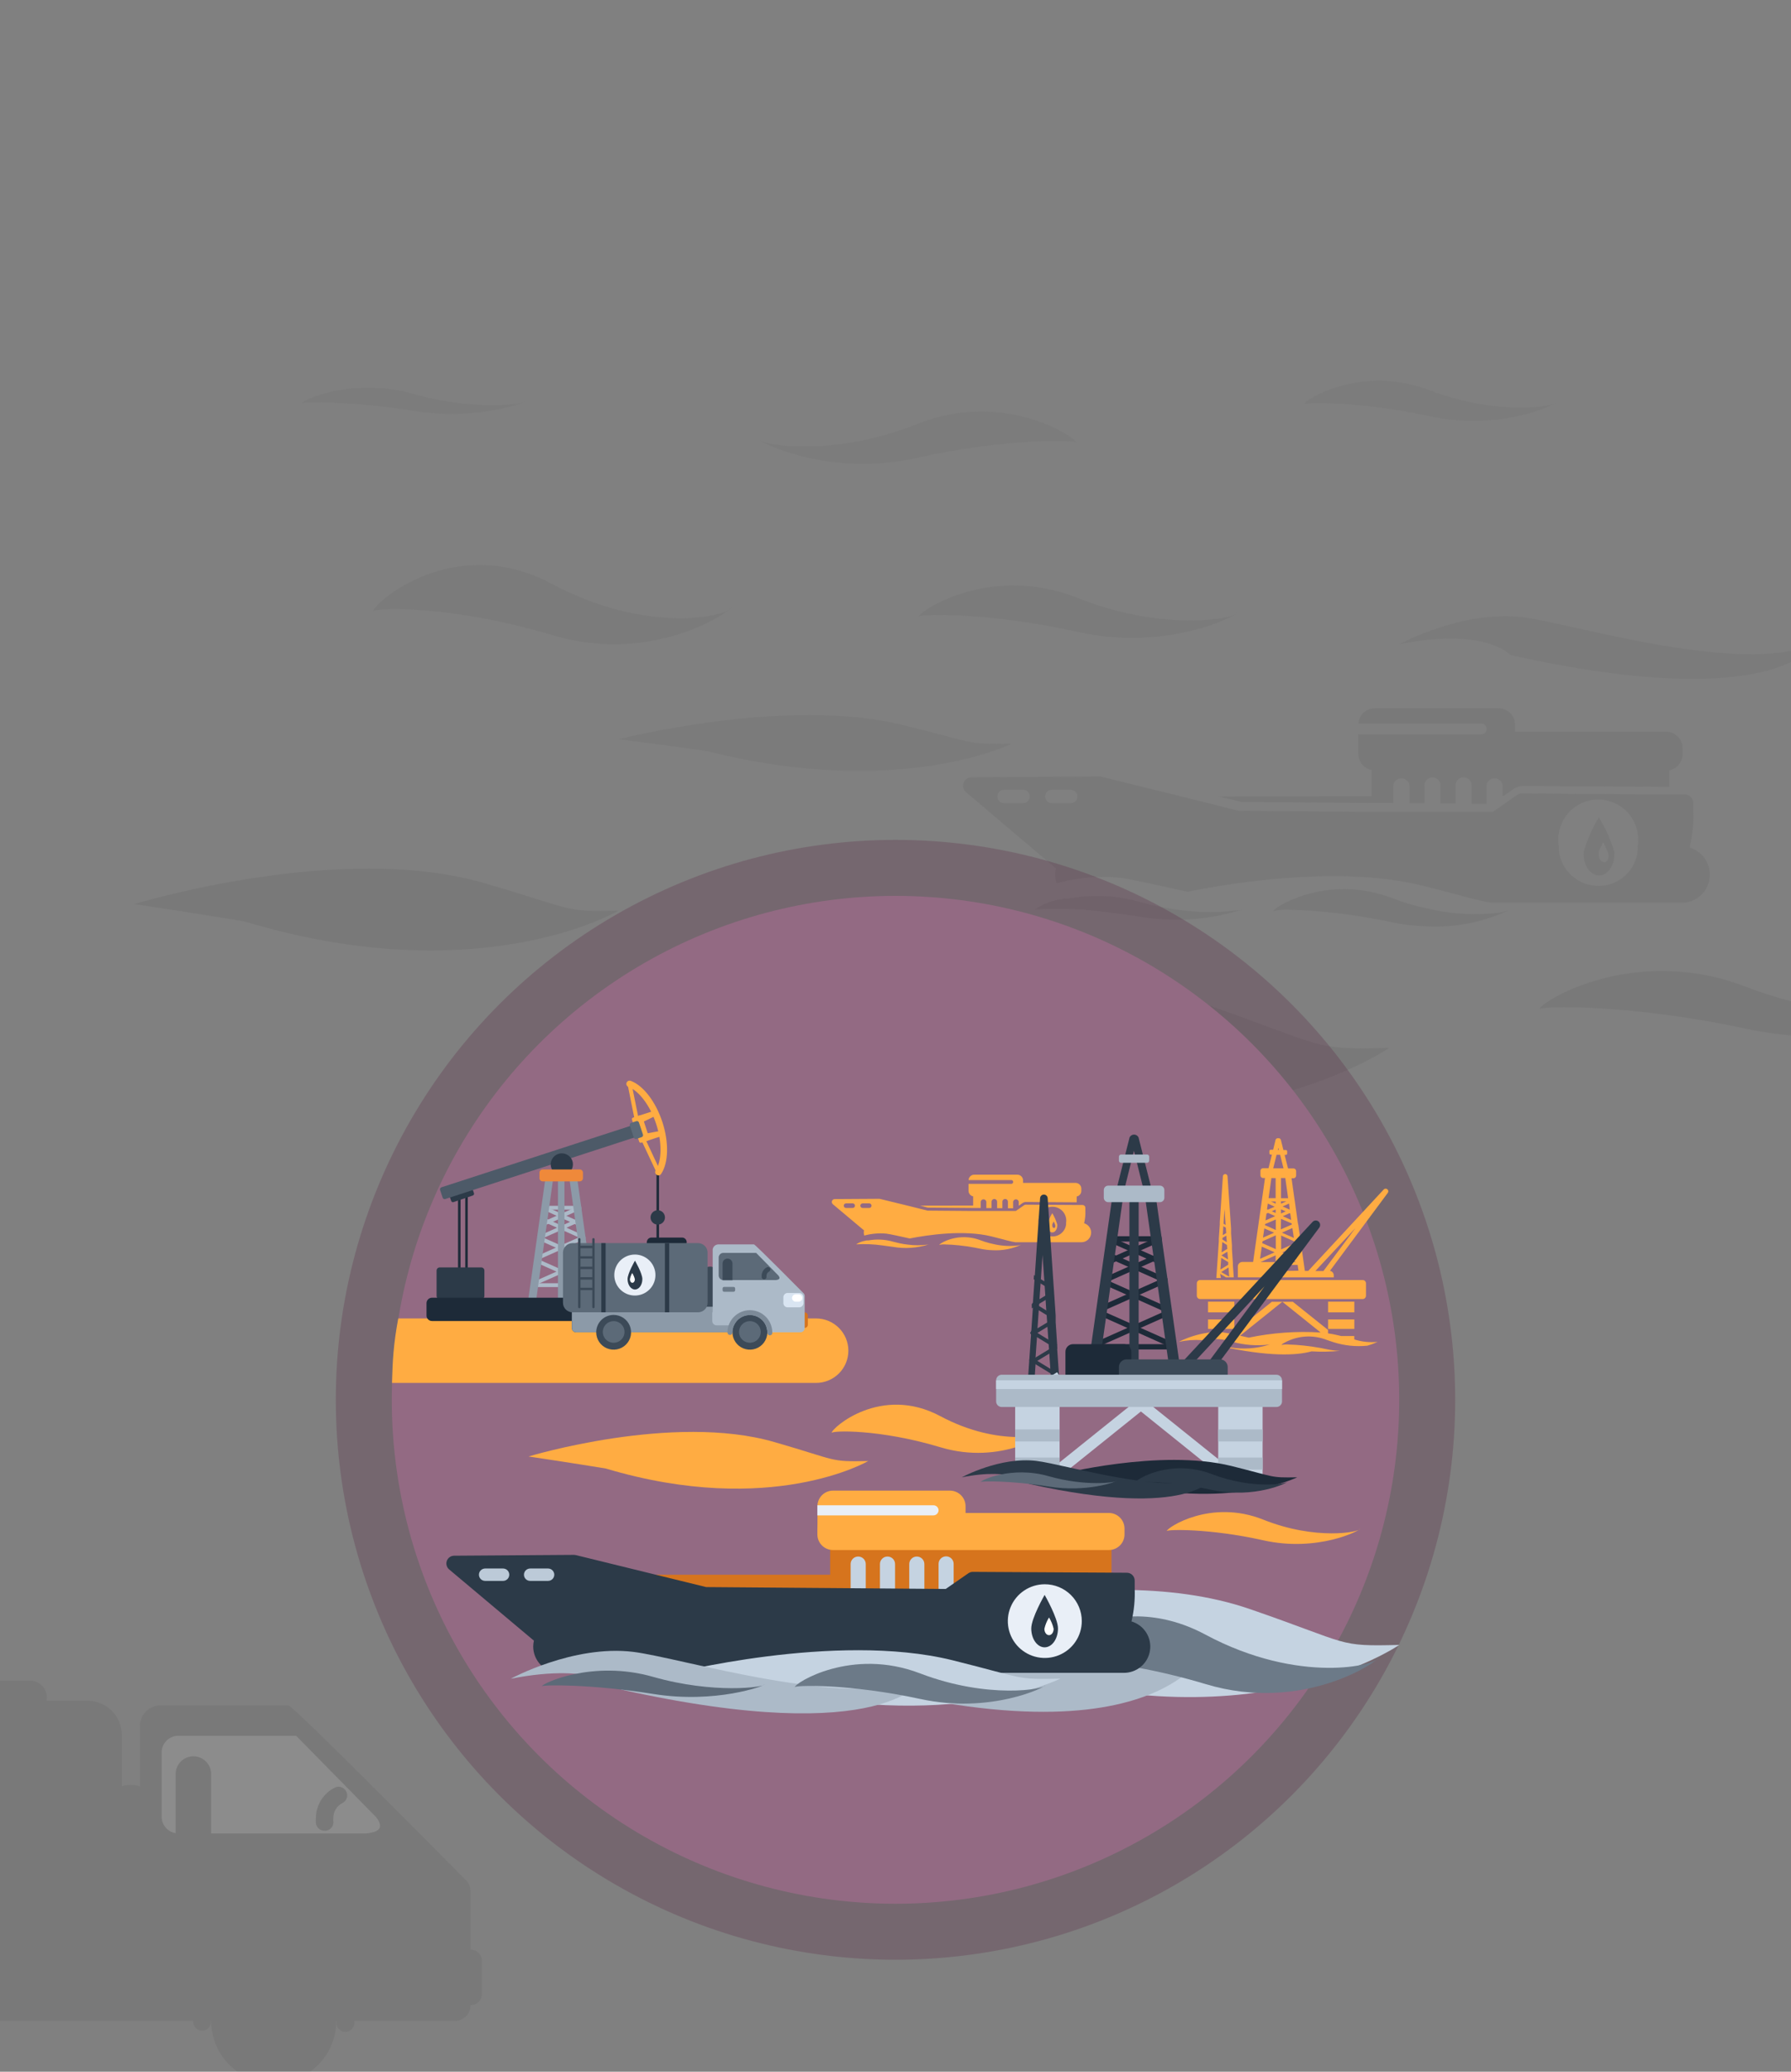 <svg width="320" height="370" viewBox="0 0 320 370" fill="none" xmlns="http://www.w3.org/2000/svg">
<rect x="0" y="0" width="320" height="370" fill="#808080" stroke="none"/>
<g clip-path="url(#clip0)">
<g opacity="0.1">
<path d="M17.886 342.881C17.886 344.323 18.461 345.705 19.484 346.724C20.508 347.743 21.896 348.316 23.343 348.316C24.06 348.316 24.769 348.175 25.431 347.902C26.093 347.629 26.695 347.229 27.202 346.724C27.709 346.22 28.111 345.62 28.385 344.961C28.659 344.302 28.8 343.595 28.8 342.881V324.214C28.8 323.5 28.659 322.793 28.385 322.134C28.111 321.474 27.709 320.875 27.202 320.371C26.695 319.866 26.093 319.466 25.431 319.193C24.769 318.919 24.06 318.779 23.343 318.779C21.896 318.779 20.508 319.351 19.484 320.371C18.461 321.39 17.886 322.772 17.886 324.214V342.881Z" fill="#404040"/>
<path d="M82.185 356.113C82.185 356.641 82.394 357.148 82.765 357.523C83.137 357.899 83.642 358.114 84.172 358.122C84.692 358.099 85.182 357.878 85.541 357.503C85.9 357.129 86.101 356.631 86.1 356.113V350.206C86.104 349.941 86.055 349.678 85.955 349.433C85.855 349.187 85.706 348.964 85.518 348.777C85.33 348.59 85.106 348.442 84.86 348.342C84.613 348.243 84.349 348.194 84.083 348.197C83.82 348.197 83.559 348.25 83.316 348.351C83.073 348.452 82.853 348.601 82.668 348.788C82.483 348.974 82.337 349.196 82.239 349.44C82.141 349.683 82.092 349.944 82.096 350.206L82.185 356.113Z" fill="#404040"/>
<path d="M46.951 344.506H-62.547C-64.071 344.506 -65.306 345.736 -65.306 347.253V358.182C-65.306 359.699 -64.071 360.929 -62.547 360.929H46.951C48.474 360.929 49.709 359.699 49.709 358.182V347.253C49.709 345.736 48.474 344.506 46.951 344.506Z" fill="#404040"/>
<path d="M25.034 347.667V308.677C24.971 308.17 25.016 307.656 25.166 307.167C25.315 306.679 25.565 306.226 25.9 305.84C26.235 305.453 26.648 305.141 27.112 304.922C27.575 304.704 28.08 304.584 28.593 304.572H51.548C52.379 304.572 83.134 335.674 83.134 335.674C83.425 335.929 83.658 336.242 83.817 336.594C83.975 336.946 84.056 337.327 84.054 337.713V358.182C84.054 358.543 83.982 358.9 83.844 359.233C83.705 359.566 83.502 359.869 83.246 360.124C82.99 360.379 82.686 360.582 82.351 360.72C82.016 360.858 81.658 360.929 81.295 360.929H58.755C58.021 360.929 57.316 360.64 56.794 360.126C56.272 359.612 55.975 358.913 55.967 358.182V356.469H27.555C26.82 356.469 26.116 356.18 25.594 355.666C25.072 355.152 24.774 354.453 24.767 353.722V348.819C24.777 348.421 24.867 348.029 25.034 347.667Z" fill="#404040"/>
<path d="M28.889 313.079V324.48C28.889 325.263 29.202 326.015 29.758 326.569C30.314 327.123 31.068 327.434 31.855 327.434H64.064H65.488C68.186 327.168 68.453 326.105 67.148 324.48L52.912 310.007H31.974C31.564 309.99 31.156 310.058 30.774 310.207C30.392 310.355 30.045 310.581 29.755 310.87C29.466 311.158 29.239 311.503 29.09 311.884C28.941 312.264 28.872 312.671 28.889 313.079Z" fill="white"/>
<path d="M80.525 335.704H73.14C71.616 335.704 70.381 336.934 70.381 338.451V342.173C70.381 343.69 71.616 344.92 73.14 344.92H80.525C82.048 344.92 83.283 343.69 83.283 342.173V338.451C83.283 336.934 82.048 335.704 80.525 335.704Z" fill="#404040"/>
<path d="M38.469 331.834H32.359C31.819 331.834 31.381 332.271 31.381 332.809V333.961C31.381 334.499 31.819 334.936 32.359 334.936H38.469C39.01 334.936 39.448 334.499 39.448 333.961V332.809C39.448 332.271 39.01 331.834 38.469 331.834Z" fill="#404040"/>
<path d="M75.957 338.923C75.953 339.234 76.012 339.543 76.13 339.831C76.248 340.12 76.422 340.382 76.643 340.602C76.864 340.822 77.127 340.996 77.417 341.114C77.707 341.231 78.017 341.289 78.33 341.286H80.169C80.798 341.286 81.401 341.037 81.846 340.593C82.291 340.15 82.541 339.549 82.541 338.923C82.541 338.296 82.291 337.695 81.846 337.252C81.401 336.809 80.798 336.56 80.169 336.56H78.33C77.701 336.56 77.097 336.809 76.652 337.252C76.207 337.695 75.957 338.296 75.957 338.923Z" fill="#404040"/>
<path d="M37.727 360.929C37.727 363.131 38.383 365.284 39.612 367.115C40.84 368.946 42.587 370.374 44.63 371.216C46.673 372.059 48.921 372.28 51.09 371.85C53.259 371.42 55.251 370.36 56.815 368.803C58.379 367.245 59.443 365.261 59.875 363.101C60.306 360.941 60.085 358.702 59.239 356.667C58.392 354.632 56.959 352.893 55.12 351.67C53.282 350.446 51.12 349.793 48.908 349.793C45.943 349.793 43.099 350.966 41.002 353.054C38.905 355.143 37.727 357.975 37.727 360.929Z" fill="#404040"/>
<path d="M36.096 362.671C36.521 362.671 36.928 362.503 37.228 362.204C37.529 361.905 37.698 361.499 37.698 361.076C37.698 358.115 38.879 355.275 40.981 353.181C43.084 351.087 45.935 349.911 48.908 349.911C51.882 349.911 54.733 351.087 56.836 353.181C58.938 355.275 60.119 358.115 60.119 361.076C60.088 361.302 60.106 361.531 60.172 361.75C60.237 361.968 60.349 362.169 60.499 362.341C60.65 362.513 60.835 362.65 61.043 362.745C61.251 362.839 61.477 362.888 61.706 362.888C61.935 362.888 62.161 362.839 62.369 362.745C62.577 362.65 62.763 362.513 62.913 362.341C63.063 362.169 63.175 361.968 63.24 361.75C63.306 361.531 63.324 361.302 63.293 361.076C63.293 357.277 61.777 353.633 59.08 350.946C56.382 348.26 52.723 346.75 48.908 346.75C45.093 346.75 41.435 348.26 38.737 350.946C36.04 353.633 34.524 357.277 34.524 361.076C34.524 361.494 34.689 361.895 34.983 362.194C35.277 362.492 35.676 362.663 36.096 362.671Z" fill="#404040"/>
<path d="M41.939 360.693C41.939 362.066 42.348 363.408 43.114 364.549C43.879 365.691 44.968 366.58 46.242 367.106C47.515 367.631 48.916 367.768 50.268 367.501C51.62 367.233 52.862 366.572 53.837 365.601C54.812 364.63 55.476 363.393 55.745 362.047C56.013 360.7 55.875 359.305 55.348 358.036C54.82 356.768 53.927 355.684 52.781 354.921C51.635 354.159 50.287 353.751 48.909 353.751C47.993 353.751 47.087 353.931 46.242 354.28C45.396 354.629 44.628 355.14 43.98 355.785C43.333 356.429 42.82 357.194 42.469 358.036C42.119 358.879 41.939 359.781 41.939 360.693Z" fill="#404040"/>
<path d="M-17.289 303.124C-17.289 303.907 -16.976 304.658 -16.42 305.212C-15.864 305.766 -15.109 306.077 -14.323 306.077H5.4C6.187 306.077 6.941 305.766 7.497 305.212C8.053 304.658 8.366 303.907 8.366 303.124C8.366 302.34 8.053 301.589 7.497 301.035C6.941 300.481 6.187 300.17 5.4 300.17H-14.234C-15.02 300.17 -15.775 300.481 -16.331 301.035C-16.887 301.589 -17.2 302.34 -17.2 303.124H-17.289Z" fill="#404040"/>
<path d="M15.632 303.745H-64.861C-68.251 303.745 -71 306.482 -71 309.859V341.995C-71 345.372 -68.251 348.11 -64.861 348.11H15.632C19.023 348.11 21.771 345.372 21.771 341.995V309.859C21.771 306.482 19.023 303.745 15.632 303.745Z" fill="#404040"/>
<path d="M31.381 327.551V316.829C31.381 315.991 31.715 315.187 32.31 314.594C32.905 314.001 33.712 313.668 34.554 313.668C35.396 313.668 36.203 314.001 36.798 314.594C37.393 315.187 37.727 315.991 37.727 316.829V327.551H31.381Z" fill="#404040"/>
<path d="M58.014 326.96H58.251C58.452 326.932 58.645 326.863 58.819 326.76C58.993 326.657 59.145 326.52 59.266 326.359C59.388 326.197 59.475 326.013 59.525 325.817C59.575 325.621 59.585 325.418 59.556 325.218C59.541 325.061 59.541 324.902 59.556 324.745C59.538 324.177 59.685 323.615 59.98 323.128C60.274 322.64 60.704 322.248 61.217 321.998C61.579 321.806 61.849 321.479 61.969 321.089C62.088 320.698 62.047 320.276 61.854 319.916C61.662 319.555 61.333 319.286 60.941 319.167C60.549 319.048 60.125 319.089 59.764 319.281C58.762 319.796 57.923 320.575 57.337 321.534C56.751 322.493 56.441 323.593 56.442 324.716C56.411 325.02 56.411 325.327 56.442 325.631C56.493 326.007 56.682 326.351 56.972 326.596C57.262 326.841 57.633 326.971 58.014 326.96Z" fill="#404040"/>
</g>
<g opacity="0.1">
<path d="M125.753 185.182C125.753 185.182 177.875 166.333 214.453 179.014C237.549 187.015 233.957 187.496 248.223 187.14C248.223 187.14 213.227 211.539 153.606 190.345C153.595 190.345 140.806 187.842 125.753 185.182Z" fill="#404040"/>
<path d="M24 161.465C24 161.465 60.825 150.153 86.662 157.762C102.984 162.509 100.452 162.853 110.521 162.64C110.521 162.64 85.791 177.275 43.666 164.563C43.666 164.563 34.634 163.055 24 161.465Z" fill="#404040"/>
<path opacity="0.7" d="M220.929 109.486C220.929 109.973 208.468 116.415 192.555 112.856C176.642 109.296 164.099 109.635 164.14 110.149C164.14 109.188 177.022 100.594 192.514 106.779C208.006 112.964 220.888 110.433 220.929 109.486Z" fill="#404040"/>
<path opacity="0.5" d="M135.502 78.411C135.502 78.898 147.964 85.34 163.877 81.781C179.789 78.222 192.332 78.56 192.291 79.074C192.291 78.113 179.409 69.519 163.917 75.704C148.426 81.889 135.543 79.359 135.502 78.411Z" fill="#404040"/>
<path opacity="0.7" d="M130.588 108.468C130.588 109.212 116.578 118.821 98.654 113.421C80.73 108.021 66.61 108.481 66.651 109.226C66.651 107.778 81.137 94.948 98.599 104.272C116.061 113.597 130.561 109.916 130.588 108.468Z" fill="#404040"/>
<path d="M348.726 179.661C348.726 180.27 332.583 188.201 311.914 183.721C291.244 179.242 274.978 179.661 275.033 180.257C275.033 179.066 291.72 168.496 311.846 176.197C331.971 183.897 348.686 180.852 348.726 179.661Z" fill="#404040"/>
<path opacity="0.7" d="M110.521 132.028C110.521 132.028 140.417 124.328 161.399 129.498C174.648 132.773 172.582 132.976 180.763 132.827C180.763 132.827 160.692 142.788 126.488 134.18C126.488 134.14 119.163 133.111 110.521 132.028Z" fill="#404040"/>
<path opacity="0.7" d="M250.051 115.041C250.051 115.041 261.262 108.924 271.984 110.223C280.586 111.252 310.849 120.712 324.017 115.041C324.017 115.041 317.657 127.614 269.891 116.99C269.891 116.99 265.529 111.982 250.051 115.041Z" fill="#404040"/>
<path opacity="0.5" d="M93.794 71.689C93.794 71.933 85.043 75.181 73.846 73.381C62.648 71.581 53.829 71.77 53.856 72.028C53.856 71.554 62.92 67.223 73.819 70.336C84.717 73.448 93.781 72.176 93.794 71.689Z" fill="#404040"/>
<path opacity="0.5" d="M277.971 71.864C277.971 72.229 268.119 77.074 255.508 74.354C242.897 71.633 232.964 71.864 232.991 72.188C232.991 71.458 243.183 65.002 255.467 69.698C267.752 74.394 277.957 72.527 277.971 71.864Z" fill="#404040"/>
<path d="M217.758 142.243L221.794 143.226L245.087 143.413H248.957V140.254C249.002 139.91 249.173 139.593 249.437 139.364C249.702 139.135 250.042 139.009 250.394 139.009C250.746 139.009 251.086 139.135 251.35 139.364C251.614 139.593 251.785 139.91 251.83 140.254V143.46H254.513V140.254C254.513 140.069 254.55 139.887 254.622 139.717C254.693 139.546 254.798 139.391 254.93 139.261C255.063 139.131 255.22 139.027 255.393 138.957C255.565 138.886 255.751 138.85 255.938 138.85C256.125 138.85 256.31 138.886 256.483 138.957C256.656 139.027 256.813 139.131 256.945 139.261C257.077 139.391 257.182 139.546 257.254 139.717C257.325 139.887 257.362 140.069 257.362 140.254V143.507H260.069V140.23C260.069 139.858 260.219 139.501 260.486 139.238C260.754 138.974 261.116 138.826 261.494 138.826C261.872 138.826 262.234 138.974 262.501 139.238C262.768 139.501 262.918 139.858 262.918 140.23V143.554H265.601V140.254C265.646 139.91 265.817 139.593 266.081 139.364C266.346 139.135 266.686 139.009 267.038 139.009C267.39 139.009 267.73 139.135 267.994 139.364C268.259 139.593 268.429 139.91 268.474 140.254V142.266L270.469 140.886C270.957 140.553 271.537 140.373 272.131 140.371L298.249 140.535V137.586C298.921 137.451 299.525 137.09 299.958 136.565C300.391 136.04 300.626 135.384 300.623 134.708V133.608C300.626 132.871 300.346 132.16 299.839 131.618C299.333 131.075 298.638 130.741 297.893 130.682H270.706V129.419C270.706 128.647 270.397 127.906 269.845 127.358C269.294 126.81 268.545 126.499 267.762 126.493H245.657C244.902 126.486 244.174 126.768 243.625 127.278C243.076 127.788 242.749 128.488 242.713 129.231H264.652C264.91 129.231 265.157 129.332 265.34 129.512C265.523 129.692 265.625 129.936 265.625 130.191C265.629 130.365 265.579 130.536 265.483 130.682C265.399 130.826 265.277 130.945 265.131 131.027C264.985 131.109 264.82 131.152 264.652 131.15H242.689V132.882C242.689 133.023 242.689 133.14 242.689 133.257C242.676 133.358 242.676 133.46 242.689 133.561V134.661C242.687 135.334 242.923 135.987 243.356 136.508C243.789 137.029 244.393 137.385 245.063 137.516V142.196L217.758 142.243Z" fill="#404040"/>
<path d="M301.924 151.182C302.418 149.101 302.619 146.96 302.519 144.823C302.519 144.345 302.519 143.867 302.519 143.389C302.522 143.19 302.485 142.993 302.412 142.808C302.338 142.623 302.229 142.455 302.091 142.313C301.953 142.176 301.79 142.067 301.61 141.993C301.431 141.919 301.238 141.882 301.044 141.883H298.142L271.856 141.715C271.547 141.715 271.247 141.816 271 142.002L268.217 143.963L266.718 144.991H244.785L221.283 144.799L211.768 142.409L196.615 138.679H196.258L173.54 138.823C173.235 138.827 172.938 138.924 172.69 139.102C172.441 139.28 172.253 139.53 172.149 139.818C172.046 140.107 172.032 140.42 172.111 140.716C172.19 141.013 172.356 141.278 172.589 141.476L188.646 155.079C188.55 155.438 188.502 155.808 188.503 156.179C188.516 156.714 188.604 157.246 188.765 157.757C192.44 156.739 196.268 156.399 200.064 156.753C202.443 157.063 206.915 158.115 212.148 159.263C221.521 157.398 240.004 154.649 254.182 158.187C261.96 160.123 264.149 160.936 266.551 161.223H300.449C301.652 161.236 302.819 160.812 303.736 160.03C304.653 159.247 305.258 158.159 305.44 156.964C305.622 155.769 305.369 154.548 304.728 153.525C304.086 152.503 303.099 151.747 301.948 151.397L301.924 151.182ZM182.794 143.437H179.392C179.077 143.437 178.774 143.311 178.551 143.087C178.328 142.862 178.203 142.558 178.203 142.241C178.203 141.924 178.328 141.62 178.551 141.396C178.774 141.172 179.077 141.046 179.392 141.046H182.794C183.109 141.046 183.412 141.172 183.635 141.396C183.858 141.62 183.983 141.924 183.983 142.241C183.983 142.558 183.858 142.862 183.635 143.087C183.412 143.311 183.109 143.437 182.794 143.437ZM191.31 143.437H187.932C187.617 143.437 187.314 143.311 187.091 143.087C186.868 142.862 186.743 142.558 186.743 142.241C186.743 141.924 186.868 141.62 187.091 141.396C187.314 141.172 187.617 141.046 187.932 141.046H191.31C191.625 141.046 191.928 141.172 192.151 141.396C192.374 141.62 192.499 141.924 192.499 142.241C192.499 142.558 192.374 142.862 192.151 143.087C191.928 143.311 191.625 143.437 191.31 143.437ZM285.487 158.211C283.78 158.187 282.139 157.549 280.86 156.413C279.581 155.277 278.75 153.718 278.517 152.019C278.517 151.708 278.517 151.421 278.517 151.135C278.348 150.108 278.404 149.057 278.68 148.054C278.957 147.051 279.447 146.12 280.117 145.327C280.787 144.533 281.62 143.896 282.56 143.459C283.5 143.022 284.523 142.795 285.558 142.795C286.594 142.795 287.617 143.022 288.556 143.459C289.496 143.896 290.33 144.533 291 145.327C291.669 146.12 292.16 147.051 292.436 148.054C292.712 149.057 292.768 150.108 292.599 151.135C292.621 151.429 292.621 151.725 292.599 152.019C292.393 153.755 291.549 155.352 290.234 156.497C288.919 157.642 287.226 158.253 285.487 158.211Z" fill="#404040"/>
<path d="M285.657 145.991C284.493 147.908 283.588 149.959 282.963 152.097C282.95 152.278 282.95 152.46 282.963 152.641C282.963 154.693 284.195 156.349 285.708 156.349C287.222 156.349 288.428 154.693 288.428 152.641C288.44 152.46 288.44 152.278 288.428 152.097C287.787 149.953 286.856 147.9 285.657 145.991ZM286.581 153.951C286.067 153.951 285.657 153.382 285.657 152.69C285.628 152.493 285.628 152.294 285.657 152.097C285.874 151.532 286.14 150.986 286.452 150.465C286.752 150.989 287.009 151.535 287.222 152.097C287.313 152.283 287.365 152.485 287.376 152.69C287.504 153.382 287.094 154 286.581 154V153.951Z" fill="#404040"/>
<path d="M221.27 162.557C217.903 163.001 214.492 163.001 211.125 162.557C209.83 162.417 208.465 162.184 207.053 161.904C206.135 161.717 205.217 161.484 204.252 161.227L203.522 161.041C199.456 159.897 195.179 159.697 191.023 160.457H190.576H190.152L189.328 160.644C187.722 160.907 186.194 161.521 184.856 162.44C189.319 162.163 193.8 162.343 198.226 162.977C199.897 163.187 201.686 163.42 203.546 163.7C209.53 164.738 215.677 164.354 221.482 162.58H221.741L222.023 162.464C221.88 162.522 221.73 162.561 221.576 162.58L221.27 162.557Z" fill="#404040"/>
<path d="M256.182 162.499C255.235 162.311 254.242 162.099 253.248 161.841C252.254 161.582 251.71 161.417 250.882 161.159L248.682 160.383C245.643 159.209 242.394 158.673 239.137 158.806C235.88 158.94 232.686 159.741 229.755 161.159C229.305 161.394 228.879 161.629 228.548 161.841L228.075 162.17L227.649 162.499C227.649 162.499 227.507 162.664 227.507 162.711C228.665 162.467 229.854 162.404 231.032 162.523C232.759 162.523 235.054 162.687 237.728 162.969C240.401 163.251 242.791 163.581 245.677 164.121C246.647 164.286 247.641 164.474 248.658 164.709C250.658 165.136 252.694 165.38 254.738 165.438C259.839 165.731 264.932 164.744 269.549 162.57C268.872 162.825 268.164 162.991 267.443 163.063C263.683 163.466 259.882 163.276 256.182 162.499Z" fill="#404040"/>
</g>
<circle opacity="0.2" cx="160" cy="250" r="100" fill="#4B0731"/>
<circle cx="160" cy="250" r="90" fill="#936A83"/>
<g clip-path="url(#clip1)">
<path d="M145.797 235.466C145.797 235.466 77.846 235.466 71.158 235.466C70.287 240.106 70.139 243.175 70.044 246.983C75.418 246.983 145.797 246.983 145.797 246.983C147.33 246.983 148.801 246.376 149.885 245.296C150.97 244.217 151.579 242.752 151.579 241.225C151.579 239.697 150.97 238.233 149.885 237.153C148.801 236.073 147.33 235.466 145.797 235.466Z" fill="#FFAC42"/>
<path d="M218 227.494L219.049 228.128H220.436L220.279 225.906V225.643V225.528L220.114 223.118V222.945V222.673V222.451L219.957 220.288V219.868V219.407L219.321 210.095C219.321 209.986 219.278 209.881 219.2 209.804C219.123 209.727 219.018 209.684 218.908 209.684C218.799 209.684 218.694 209.727 218.616 209.804C218.539 209.881 218.495 209.986 218.495 210.095L217.942 218.239V218.651L217.768 221.225V221.48V221.719L217.322 228.251H218.148L218 227.494ZM219.28 223.052L218.264 223.669L218.388 221.826L219.214 222.344L219.28 223.052ZM219.445 225.421V225.882L218.049 226.729L218.198 224.648L219.445 225.405V225.421ZM219.619 228.004L218.19 227.181L219.503 226.359L219.619 228.004ZM219.412 224.927L218.223 224.203L219.296 223.545L219.412 224.927ZM219.197 221.851L218.421 221.374V221.077L219.098 220.674L219.197 221.851ZM218.793 215.928L218.983 218.774L218.611 218.544L218.793 215.928ZM219.024 219.259L219.09 220.222L218.47 220.592L218.578 218.996L219.024 219.259Z" fill="#FFAC42"/>
<path d="M247.894 212.415C247.807 212.333 247.691 212.288 247.572 212.288C247.452 212.288 247.337 212.333 247.25 212.415L233.744 226.976H233.141L231.968 218.749L231.902 218.502L231.34 214.488L231.274 214.068L230.762 210.432H231.109C231.233 210.43 231.352 210.38 231.44 210.292C231.527 210.205 231.578 210.087 231.58 209.963V209.141C231.578 209.017 231.527 208.899 231.44 208.811C231.352 208.724 231.233 208.674 231.109 208.672H230.134L229.523 206.261H229.746C229.807 206.259 229.864 206.234 229.907 206.191C229.95 206.149 229.975 206.091 229.977 206.031V205.62C229.977 205.558 229.953 205.5 229.91 205.457C229.866 205.413 229.807 205.389 229.746 205.389H229.308L228.854 203.571C228.827 203.473 228.763 203.388 228.675 203.335C228.588 203.281 228.484 203.263 228.383 203.283C228.282 203.263 228.176 203.281 228.087 203.334C227.998 203.387 227.933 203.472 227.904 203.571L227.474 205.34H227.037C226.975 205.34 226.916 205.364 226.873 205.407C226.83 205.451 226.805 205.509 226.805 205.57V205.982C226.807 206.042 226.832 206.099 226.875 206.142C226.918 206.185 226.976 206.21 227.037 206.212H227.251L226.648 208.63H225.674C225.549 208.633 225.431 208.683 225.343 208.77C225.255 208.858 225.205 208.976 225.203 209.099V209.922C225.205 210.046 225.255 210.164 225.343 210.251C225.431 210.339 225.549 210.389 225.674 210.391H226.021L223.898 225.372H221.99C221.771 225.372 221.56 225.458 221.406 225.612C221.251 225.767 221.164 225.976 221.164 226.194V228.127H238.304V227.782C238.307 227.587 238.241 227.398 238.117 227.247C237.992 227.096 237.819 226.994 237.626 226.959L247.976 213.015C248.038 212.922 248.064 212.81 248.048 212.7C248.033 212.589 247.978 212.488 247.894 212.415ZM225.591 221.678L227.945 220.625V223.093L225.533 222.023L225.591 221.645V221.678ZM226.021 218.618L227.945 217.795V219.671L226.004 218.799L226.021 218.618ZM226.285 216.742L226.558 216.618L227.838 217.194L226.111 217.959L226.285 216.742ZM231.324 222.056L228.903 223.134V220.666L231.274 221.719L231.324 222.056ZM228.879 217.68L230.795 218.502V218.7L228.846 219.564L228.879 217.68ZM230.531 216.725L230.696 217.877L229.193 217.211L230.407 216.668L230.531 216.725ZM228.879 216.725V215.977L229.705 216.347L228.879 216.725ZM227.92 216.627L227.227 216.322L227.92 216.01V216.627ZM225.442 222.64L227.731 223.66L225.137 224.812L225.442 222.64ZM231.398 222.64L231.704 224.812L229.11 223.66L231.398 222.64ZM231.175 221.085L229.036 220.148L230.911 219.325L231.175 221.085ZM230.44 216.034L229.16 215.467L230.316 214.948L230.44 216.034ZM228.879 214.973V214.554H229.82L228.879 214.973ZM227.92 214.973L227.094 214.587H227.92V214.973ZM227.747 215.516L226.533 216.034L226.376 215.969L226.525 214.948L227.747 215.516ZM227.648 220.148L225.657 221.036L225.897 219.391L227.648 220.148ZM227.309 225.388H225.236L227.92 224.195V225.388H227.309ZM228.879 224.187L231.572 225.388H228.879V224.187ZM230.151 213.994H228.879V210.391H229.647L230.151 213.994ZM228.408 204.994L228.499 205.373H228.309L228.408 204.994ZM228.086 206.245H228.722L229.325 208.655H227.483L228.086 206.245ZM227.92 210.407V213.978H226.657L227.161 210.391L227.92 210.407ZM228.879 226.992V225.906H231.852L231.993 226.943L228.879 226.992ZM236.462 226.992H235.016L242.178 219.325L236.462 226.992Z" fill="#FFAC42"/>
<path d="M220.536 232.471H215.844V234.38H220.536V232.471Z" fill="#FFAC42"/>
<path d="M220.536 235.646H215.844V237.341H220.536V235.646Z" fill="#FFAC42"/>
<path d="M241.979 232.471H237.288V234.38H241.979V232.471Z" fill="#FFAC42"/>
<path d="M241.979 235.646H237.288V237.341H241.979V235.646Z" fill="#FFAC42"/>
<path d="M214.431 232.002H243.466C243.624 232.002 243.775 231.94 243.887 231.829C243.998 231.717 244.061 231.567 244.061 231.41V229.197C244.061 229.04 243.998 228.889 243.887 228.778C243.775 228.667 243.624 228.604 243.466 228.604H214.431C214.274 228.604 214.122 228.667 214.011 228.778C213.899 228.889 213.837 229.04 213.837 229.197V231.418C213.839 231.574 213.902 231.722 214.014 231.831C214.125 231.941 214.275 232.002 214.431 232.002Z" fill="#FFAC42"/>
<path d="M241.971 239.217C241.971 239.217 241.971 239.217 241.971 239.168V238.608H239.625L239.154 238.493C238.832 238.411 238.502 238.345 238.171 238.279C237.841 238.213 237.585 238.172 237.279 238.131V237.522L230.993 232.488H227.243L220.536 237.868V238.345L220.09 238.246C219.454 238.115 218.908 238.008 218.504 237.958C217.619 237.864 216.725 237.88 215.844 238.008C214.019 238.275 212.248 238.83 210.599 239.653C211.981 239.352 213.399 239.247 214.811 239.341C215.134 239.275 215.48 239.225 215.86 239.184C217.184 239.05 218.521 239.167 219.801 239.53L220.222 239.645C222.312 240.221 224.494 240.392 226.648 240.147C226.744 240.13 226.838 240.106 226.929 240.073H227.004H226.929C226.86 240.108 226.788 240.139 226.714 240.163C224.482 240.858 222.117 241.021 219.809 240.64C219.09 240.525 218.405 240.435 217.752 240.361C226.781 242.368 231.695 242.072 234.339 241.348C236.029 241.445 237.725 241.415 239.411 241.257C238.624 241.229 237.842 241.133 237.073 240.969L235.933 240.739C234.818 240.542 233.794 240.394 232.885 240.303C231.852 240.196 230.977 240.147 230.316 240.13C229.863 240.083 229.406 240.108 228.961 240.204C228.961 240.204 229.044 240.089 229.176 239.99C230.347 239.274 231.67 238.839 233.039 238.72C234.409 238.601 235.787 238.803 237.065 239.308L237.37 239.415C237.692 239.53 238.006 239.637 238.312 239.727C240.241 240.33 242.273 240.537 244.284 240.336C244.92 240.157 245.542 239.928 246.143 239.653C244.737 239.788 243.318 239.64 241.971 239.217ZM223.113 238.896L221.56 238.551L229.118 232.488L235.958 237.975C231.654 237.709 227.334 238.019 223.113 238.896Z" fill="#FFAC42"/>
<path d="M164.374 215.327L165.778 215.673L173.882 215.738H175.228V214.628C175.244 214.507 175.303 214.396 175.395 214.315C175.487 214.235 175.605 214.19 175.728 214.19C175.85 214.19 175.969 214.235 176.061 214.315C176.153 214.396 176.212 214.507 176.228 214.628V215.755H177.161V214.628C177.161 214.563 177.174 214.499 177.199 214.439C177.224 214.379 177.26 214.325 177.306 214.279C177.352 214.233 177.407 214.197 177.467 214.172C177.527 214.147 177.591 214.134 177.657 214.134C177.722 214.134 177.786 214.147 177.846 214.172C177.906 214.197 177.961 214.233 178.007 214.279C178.053 214.325 178.09 214.379 178.114 214.439C178.139 214.499 178.152 214.563 178.152 214.628V215.771H179.094V214.62C179.094 214.489 179.146 214.363 179.239 214.271C179.332 214.178 179.458 214.126 179.589 214.126C179.721 214.126 179.847 214.178 179.94 214.271C180.033 214.363 180.085 214.489 180.085 214.62V215.788H181.019V214.628C181.034 214.507 181.094 214.396 181.185 214.315C181.277 214.235 181.396 214.19 181.518 214.19C181.641 214.19 181.759 214.235 181.851 214.315C181.943 214.396 182.002 214.507 182.018 214.628V215.335L182.712 214.85C182.882 214.733 183.083 214.67 183.29 214.669L192.376 214.727V213.69C192.61 213.642 192.82 213.516 192.971 213.331C193.122 213.147 193.203 212.916 193.202 212.678V212.291C193.203 212.032 193.106 211.783 192.93 211.592C192.754 211.401 192.512 211.284 192.253 211.263H182.794V210.819C182.794 210.548 182.687 210.287 182.495 210.095C182.303 209.902 182.043 209.793 181.77 209.791H174.08C173.817 209.788 173.564 209.887 173.373 210.066C173.182 210.246 173.068 210.492 173.056 210.753H180.688C180.778 210.753 180.864 210.789 180.928 210.852C180.991 210.915 181.027 211.001 181.027 211.09C181.028 211.152 181.011 211.212 180.977 211.263C180.948 211.314 180.906 211.355 180.855 211.384C180.804 211.413 180.747 211.428 180.688 211.428H173.047V212.036C173.047 212.086 173.047 212.127 173.047 212.168C173.043 212.204 173.043 212.239 173.047 212.275V212.662C173.047 212.898 173.129 213.128 173.279 213.311C173.43 213.494 173.64 213.619 173.873 213.665V215.311L164.374 215.327Z" fill="#FFAC42"/>
<path d="M193.714 218.404C193.886 217.687 193.956 216.951 193.921 216.215C193.921 216.051 193.921 215.886 193.921 215.722C193.922 215.653 193.909 215.585 193.884 215.522C193.858 215.458 193.82 215.4 193.772 215.352C193.724 215.304 193.668 215.267 193.605 215.241C193.543 215.216 193.476 215.203 193.409 215.203H192.401L183.273 215.146C183.166 215.146 183.062 215.18 182.976 215.245L182.01 215.919L181.489 216.273H173.873L165.712 216.207L162.408 215.384L157.146 214.101H157.022L149.134 214.15C149.028 214.152 148.925 214.185 148.838 214.246C148.752 214.308 148.687 214.394 148.651 214.493C148.615 214.592 148.61 214.7 148.637 214.802C148.665 214.904 148.723 214.995 148.803 215.064L154.379 219.744C154.346 219.868 154.329 219.995 154.329 220.123C154.334 220.307 154.365 220.49 154.42 220.666C155.696 220.316 157.026 220.199 158.344 220.32C159.17 220.427 160.723 220.789 162.54 221.184C165.795 220.542 172.213 219.596 177.136 220.814C179.837 221.48 180.597 221.76 181.431 221.859H193.202C193.62 221.863 194.025 221.717 194.344 221.448C194.662 221.179 194.872 220.804 194.935 220.393C194.999 219.982 194.911 219.562 194.688 219.21C194.465 218.858 194.123 218.598 193.723 218.478L193.714 218.404ZM152.347 215.738H151.166C151.056 215.738 150.951 215.695 150.874 215.618C150.796 215.541 150.753 215.436 150.753 215.327C150.753 215.218 150.796 215.113 150.874 215.036C150.951 214.959 151.056 214.916 151.166 214.916H152.347C152.456 214.916 152.562 214.959 152.639 215.036C152.716 215.113 152.76 215.218 152.76 215.327C152.76 215.436 152.716 215.541 152.639 215.618C152.562 215.695 152.456 215.738 152.347 215.738ZM155.304 215.738H154.131C154.022 215.738 153.917 215.695 153.839 215.618C153.762 215.541 153.718 215.436 153.718 215.327C153.718 215.218 153.762 215.113 153.839 215.036C153.917 214.959 154.022 214.916 154.131 214.916H155.304C155.414 214.916 155.519 214.959 155.596 215.036C155.674 215.113 155.717 215.218 155.717 215.327C155.717 215.436 155.674 215.541 155.596 215.618C155.519 215.695 155.414 215.738 155.304 215.738ZM188.007 220.822C187.414 220.814 186.844 220.594 186.4 220.204C185.956 219.813 185.667 219.276 185.586 218.691C185.586 218.585 185.586 218.486 185.586 218.387C185.528 218.034 185.547 217.672 185.643 217.327C185.739 216.982 185.909 216.662 186.142 216.389C186.375 216.116 186.664 215.896 186.99 215.746C187.317 215.595 187.672 215.517 188.031 215.517C188.391 215.517 188.746 215.595 189.072 215.746C189.399 215.896 189.688 216.116 189.921 216.389C190.154 216.662 190.324 216.982 190.42 217.327C190.516 217.672 190.535 218.034 190.476 218.387C190.484 218.488 190.484 218.59 190.476 218.691C190.405 219.289 190.112 219.838 189.655 220.232C189.198 220.626 188.611 220.837 188.007 220.822Z" fill="#FFAC42"/>
<path d="M188.007 216.66C187.632 217.298 187.341 217.98 187.139 218.692C187.135 218.752 187.135 218.812 187.139 218.873C187.139 219.555 187.536 220.107 188.023 220.107C188.511 220.107 188.899 219.555 188.899 218.873C188.903 218.812 188.903 218.752 188.899 218.692C188.692 217.978 188.393 217.295 188.007 216.66ZM188.304 219.309C188.139 219.309 188.007 219.119 188.007 218.889C187.997 218.824 187.997 218.757 188.007 218.692C188.076 218.504 188.162 218.322 188.263 218.149C188.359 218.323 188.442 218.505 188.511 218.692C188.54 218.754 188.557 218.821 188.56 218.889C188.601 219.119 188.469 219.325 188.304 219.325V219.309Z" fill="#FFAC42"/>
<path d="M165.745 222.278C164.563 222.435 163.366 222.435 162.185 222.278C161.73 222.229 161.251 222.147 160.756 222.048C160.434 221.982 160.111 221.9 159.773 221.81L159.517 221.744C158.09 221.34 156.589 221.27 155.131 221.538H154.974H154.825L154.536 221.604C153.972 221.697 153.436 221.913 152.966 222.237C154.533 222.14 156.105 222.203 157.658 222.427C158.245 222.501 158.872 222.583 159.525 222.682C161.625 223.048 163.782 222.912 165.819 222.287H165.91L166.009 222.246C165.959 222.266 165.906 222.28 165.852 222.287L165.745 222.278Z" fill="#FFAC42"/>
<path d="M177.83 222.254C177.5 222.188 177.153 222.114 176.806 222.023C176.459 221.933 176.269 221.875 175.98 221.785L175.212 221.513C174.151 221.103 173.016 220.915 171.879 220.962C170.742 221.008 169.627 221.289 168.603 221.785C168.446 221.867 168.298 221.949 168.182 222.023L168.017 222.138L167.868 222.254C167.868 222.254 167.819 222.311 167.819 222.328C168.223 222.243 168.638 222.22 169.049 222.262C169.652 222.262 170.454 222.319 171.387 222.418C172.32 222.517 173.155 222.632 174.163 222.821C174.501 222.879 174.848 222.945 175.203 223.027C175.902 223.176 176.612 223.262 177.326 223.282C179.107 223.384 180.885 223.039 182.497 222.278C182.261 222.368 182.014 222.426 181.762 222.451C180.449 222.592 179.122 222.525 177.83 222.254Z" fill="#FFAC42"/>
<path d="M153.429 292.237C153.429 292.237 194.532 277.429 223.377 287.392C241.591 293.677 238.758 294.055 250.008 293.776C250.008 293.776 222.411 312.943 175.393 296.293C175.385 296.293 165.299 294.327 153.429 292.237Z" fill="#C5D3E1"/>
<path d="M114.432 293.776C114.432 293.776 129.846 282.036 144.59 284.513C156.419 286.503 198.026 304.684 216.125 293.776C216.125 293.776 207.385 317.945 141.716 297.527C141.716 297.527 135.711 287.91 114.432 293.776Z" fill="#ACBAC8"/>
<path d="M177.012 295.75C177.012 296.227 164.969 302.463 149.571 299.04C134.174 295.618 122.056 295.922 122.089 296.408C122.089 295.478 134.546 287.161 149.538 293.117C164.531 299.073 176.987 296.655 177.012 295.75Z" fill="#5C6A78"/>
<path d="M246.324 295.98C246.324 296.704 232.769 306 215.431 300.776C198.093 295.552 184.438 295.997 184.48 296.712C184.48 295.322 198.522 282.908 215.373 291.933C232.224 300.957 246.291 297.379 246.324 295.98Z" fill="#6C7A88"/>
<path d="M94.434 260.121C94.434 260.121 120.264 252.281 138.387 257.554C149.836 260.845 148.06 261.083 155.122 260.935C155.122 260.935 137.776 271.079 108.229 262.268C108.229 262.268 101.893 261.223 94.434 260.121Z" fill="#FFAC42"/>
<path d="M242.979 273.045C242.979 273.341 235.404 277.257 225.731 275.093C216.059 272.93 208.434 273.135 208.459 273.448C208.459 272.864 216.29 267.64 225.707 271.399C235.123 275.159 242.954 273.621 242.979 273.045Z" fill="#FFAC42"/>
<path d="M187.445 255.464C187.445 255.917 178.929 261.758 168.033 258.475C157.138 255.193 148.556 255.473 148.58 255.925C148.58 255.045 157.386 247.246 168 252.914C178.615 258.582 187.429 256.345 187.445 255.464Z" fill="#FFAC42"/>
<path d="M82.283 232.899C82.283 232.958 82.26 233.014 82.218 233.056C82.176 233.098 82.119 233.121 82.06 233.121C82.001 233.121 81.944 233.098 81.903 233.056C81.861 233.014 81.837 232.958 81.837 232.899V212.267C81.839 212.209 81.864 212.155 81.905 212.115C81.947 212.075 82.002 212.053 82.06 212.053C82.118 212.053 82.173 212.075 82.215 212.115C82.257 212.155 82.281 212.209 82.283 212.267V232.899Z" fill="#1D2A38"/>
<path d="M83.572 232.899C83.572 232.958 83.548 233.014 83.507 233.056C83.465 233.098 83.408 233.121 83.349 233.121C83.29 233.121 83.233 233.098 83.191 233.056C83.149 233.014 83.126 232.958 83.126 232.899V212.267C83.128 212.209 83.152 212.155 83.194 212.115C83.236 212.075 83.291 212.053 83.349 212.053C83.406 212.053 83.462 212.075 83.504 212.115C83.545 212.155 83.57 212.209 83.572 212.267V232.899Z" fill="#1D2A38"/>
<path d="M83.9 211.83L80.454 213.008C80.282 213.067 80.19 213.254 80.249 213.426L80.614 214.484C80.673 214.656 80.861 214.748 81.034 214.689L84.479 213.511C84.652 213.452 84.744 213.265 84.684 213.093L84.32 212.035C84.26 211.863 84.073 211.771 83.9 211.83Z" fill="#2C3A48"/>
<path d="M117.745 232.776C117.745 232.805 117.739 232.834 117.728 232.861C117.716 232.888 117.7 232.912 117.679 232.933C117.659 232.953 117.634 232.97 117.607 232.981C117.58 232.992 117.551 232.998 117.522 232.998C117.492 232.998 117.463 232.992 117.436 232.981C117.409 232.97 117.385 232.953 117.364 232.933C117.343 232.912 117.327 232.888 117.316 232.861C117.304 232.834 117.299 232.805 117.299 232.776V209.741C117.301 209.684 117.325 209.629 117.367 209.589C117.408 209.55 117.464 209.527 117.522 209.527C117.579 209.527 117.635 209.55 117.676 209.589C117.718 209.629 117.743 209.684 117.745 209.741V232.776Z" fill="#1D2A38"/>
<path d="M118.017 229.378H117.026C116.816 229.378 116.646 229.547 116.646 229.756V233.763C116.646 233.972 116.816 234.141 117.026 234.141H118.017C118.227 234.141 118.397 233.972 118.397 233.763V229.756C118.397 229.547 118.227 229.378 118.017 229.378Z" fill="#2C3A48"/>
<path d="M118.81 217.433C118.808 217.687 118.732 217.934 118.589 218.144C118.446 218.354 118.245 218.517 118.009 218.613C117.773 218.709 117.514 218.733 117.265 218.683C117.016 218.632 116.787 218.509 116.607 218.33C116.428 218.15 116.306 217.921 116.257 217.672C116.208 217.424 116.234 217.166 116.332 216.932C116.43 216.698 116.595 216.498 116.806 216.357C117.018 216.217 117.267 216.142 117.521 216.142C117.691 216.142 117.86 216.175 118.017 216.24C118.173 216.305 118.316 216.4 118.436 216.52C118.555 216.64 118.65 216.783 118.714 216.94C118.779 217.096 118.811 217.264 118.81 217.433Z" fill="#2C3A48"/>
<path d="M117.084 209.511C117.057 209.429 117.05 209.342 117.061 209.257C117.073 209.171 117.103 209.09 117.15 209.017C118.273 207.323 118.306 203.999 117.241 200.741C116.175 197.484 114.176 194.818 112.284 194.111C112.142 194.055 112.028 193.947 111.964 193.809C111.901 193.671 111.894 193.513 111.946 193.37C112.001 193.229 112.11 193.115 112.249 193.052C112.388 192.989 112.546 192.982 112.689 193.033C114.936 193.856 117.158 196.76 118.348 200.388C119.537 204.016 119.454 207.643 118.133 209.642C118.092 209.71 118.037 209.769 117.972 209.814C117.908 209.859 117.834 209.891 117.756 209.906C117.678 209.922 117.598 209.921 117.521 209.904C117.444 209.887 117.371 209.854 117.307 209.807C117.204 209.733 117.126 209.63 117.084 209.511Z" fill="#FFAC42"/>
<path d="M113.78 201.877L112.128 193.65C112.11 193.558 112.13 193.462 112.183 193.384C112.235 193.305 112.316 193.25 112.408 193.231C112.455 193.221 112.502 193.221 112.548 193.23C112.595 193.239 112.639 193.257 112.678 193.283C112.717 193.309 112.751 193.342 112.777 193.381C112.803 193.42 112.821 193.464 112.83 193.51L114.482 201.663L118.001 209.19C118.04 209.276 118.044 209.375 118.012 209.464C117.98 209.553 117.913 209.626 117.827 209.667C117.741 209.707 117.642 209.711 117.552 209.678C117.463 209.646 117.389 209.58 117.348 209.494L113.78 201.91C113.777 201.899 113.777 201.887 113.78 201.877Z" fill="#FFAC42"/>
<path d="M114.375 199.189L113.103 199.602C112.951 199.651 112.869 199.814 112.918 199.965L114.207 203.899C114.256 204.05 114.42 204.133 114.571 204.083L115.844 203.67C115.995 203.621 116.078 203.458 116.029 203.307L114.74 199.373C114.69 199.222 114.527 199.139 114.375 199.189Z" fill="#FFAC42"/>
<path d="M114.217 200.692C114.069 200.741 113.771 200.248 113.722 200.1L113.606 199.738C113.582 199.667 113.587 199.589 113.619 199.522C113.652 199.454 113.709 199.402 113.78 199.376L116.762 198.413C116.834 198.39 116.913 198.395 116.981 198.429C117.049 198.463 117.101 198.522 117.125 198.594L117.241 198.956C117.264 199.028 117.259 199.106 117.225 199.174C117.19 199.242 117.131 199.294 117.059 199.318L114.217 200.692Z" fill="#FFAC42"/>
<path d="M115.258 203.867C115.185 203.886 115.107 203.878 115.04 203.843C114.973 203.808 114.921 203.749 114.895 203.678L114.779 203.316C114.73 203.168 114.672 202.601 114.829 202.551L117.91 201.992C117.982 201.968 118.061 201.974 118.129 202.008C118.197 202.042 118.249 202.101 118.273 202.173L118.389 202.535C118.413 202.607 118.407 202.685 118.373 202.753C118.339 202.821 118.279 202.872 118.207 202.897L115.258 203.867Z" fill="#FFAC42"/>
<path d="M114.606 202.345C114.634 202.441 114.625 202.545 114.579 202.634C114.532 202.723 114.453 202.79 114.358 202.822L79.574 214.134C79.526 214.152 79.475 214.16 79.424 214.158C79.374 214.155 79.324 214.142 79.278 214.12C79.232 214.098 79.192 214.066 79.159 214.028C79.126 213.989 79.101 213.944 79.086 213.895L78.632 212.522C78.617 212.474 78.611 212.424 78.615 212.374C78.619 212.324 78.633 212.276 78.656 212.232C78.679 212.187 78.711 212.148 78.749 212.116C78.788 212.084 78.832 212.059 78.88 212.044L113.697 200.733C113.792 200.702 113.896 200.709 113.986 200.754C114.076 200.799 114.144 200.877 114.176 200.971L114.606 202.345Z" fill="#4D5A68"/>
<path d="M102.364 207.956C102.364 208.347 102.247 208.729 102.029 209.054C101.811 209.378 101.501 209.632 101.138 209.781C100.775 209.93 100.376 209.969 99.992 209.892C99.607 209.815 99.254 209.626 98.977 209.349C98.7 209.072 98.512 208.719 98.436 208.336C98.361 207.952 98.401 207.555 98.552 207.195C98.704 206.834 98.959 206.526 99.286 206.31C99.613 206.094 99.997 205.98 100.39 205.981C100.65 205.981 100.907 206.033 101.147 206.132C101.387 206.231 101.605 206.377 101.789 206.56C101.972 206.744 102.117 206.961 102.216 207.201C102.315 207.44 102.365 207.697 102.364 207.956Z" fill="#2C3A48"/>
<path d="M104.776 229.863H95.781C95.735 229.865 95.69 229.857 95.648 229.84C95.606 229.824 95.568 229.799 95.536 229.768C95.503 229.736 95.478 229.699 95.46 229.657C95.443 229.616 95.434 229.571 95.434 229.526C95.434 229.435 95.47 229.347 95.535 229.282C95.6 229.217 95.689 229.181 95.781 229.181H104.776C104.821 229.181 104.866 229.19 104.908 229.207C104.949 229.225 104.987 229.25 105.018 229.282C105.05 229.315 105.075 229.353 105.091 229.395C105.108 229.436 105.116 229.481 105.115 229.526C105.115 229.616 105.079 229.701 105.015 229.765C104.952 229.828 104.866 229.863 104.776 229.863Z" fill="#ACBAC8"/>
<path d="M103.041 216.034H97.523C97.478 216.035 97.433 216.028 97.391 216.011C97.349 215.995 97.311 215.97 97.279 215.939C97.246 215.907 97.221 215.87 97.203 215.828C97.186 215.787 97.177 215.742 97.177 215.697C97.177 215.605 97.213 215.518 97.278 215.453C97.343 215.388 97.431 215.352 97.523 215.352H103.041C103.086 215.352 103.131 215.361 103.173 215.378C103.214 215.395 103.252 215.421 103.284 215.453C103.315 215.485 103.34 215.524 103.357 215.565C103.373 215.607 103.381 215.652 103.38 215.697C103.38 215.787 103.344 215.872 103.281 215.936C103.217 215.999 103.131 216.034 103.041 216.034Z" fill="#ACBAC8"/>
<path d="M95.946 229.362C95.866 229.365 95.787 229.34 95.724 229.291C95.661 229.243 95.617 229.173 95.601 229.096C95.584 229.018 95.595 228.937 95.633 228.867C95.67 228.796 95.731 228.742 95.805 228.712L104.462 224.854C104.545 224.817 104.64 224.815 104.725 224.847C104.81 224.88 104.878 224.944 104.916 225.026C104.936 225.067 104.946 225.112 104.948 225.157C104.949 225.202 104.942 225.247 104.926 225.289C104.91 225.331 104.885 225.37 104.854 225.402C104.822 225.435 104.785 225.461 104.743 225.479L96.086 229.337C96.041 229.354 95.994 229.362 95.946 229.362Z" fill="#ACBAC8"/>
<path d="M104.611 221.127C104.575 221.21 104.511 221.277 104.429 221.316L103.322 221.81L96.829 224.697L96.408 224.886H96.268C96.201 224.887 96.135 224.868 96.08 224.831C96.024 224.794 95.98 224.742 95.954 224.681C95.935 224.64 95.924 224.597 95.923 224.552C95.921 224.508 95.929 224.463 95.945 224.422C95.961 224.38 95.986 224.342 96.017 224.31C96.049 224.279 96.086 224.253 96.127 224.237L96.953 223.875L103.231 221.078L104.165 220.666C104.235 220.633 104.315 220.625 104.391 220.644C104.466 220.664 104.533 220.71 104.578 220.773L104.611 221.127Z" fill="#ACBAC8"/>
<path d="M96.846 221.176C96.766 221.179 96.688 221.154 96.625 221.106C96.562 221.057 96.518 220.988 96.501 220.91C96.484 220.832 96.496 220.751 96.533 220.681C96.57 220.611 96.632 220.556 96.706 220.526L103.57 217.458C103.653 217.421 103.748 217.419 103.833 217.451C103.918 217.484 103.986 217.548 104.024 217.63C104.043 217.671 104.054 217.716 104.056 217.761C104.057 217.806 104.05 217.851 104.034 217.893C104.017 217.935 103.993 217.974 103.962 218.006C103.93 218.039 103.892 218.065 103.851 218.083L96.978 221.151C96.936 221.167 96.891 221.176 96.846 221.176Z" fill="#ACBAC8"/>
<path d="M103.867 215.911C103.834 215.948 103.795 215.978 103.752 216.002L102.57 216.528L97.68 218.7L97.086 218.963C97.04 218.976 96.991 218.976 96.945 218.963C96.878 218.964 96.813 218.944 96.757 218.908C96.701 218.871 96.657 218.819 96.631 218.758C96.595 218.675 96.593 218.581 96.625 218.496C96.658 218.411 96.722 218.343 96.805 218.305L97.788 217.869L102.471 215.788L103.471 215.344C103.521 215.316 103.578 215.301 103.636 215.301C103.694 215.301 103.751 215.316 103.801 215.344L103.867 215.911Z" fill="#ACBAC8"/>
<path d="M104.603 229.362H104.462L95.805 225.479C95.734 225.435 95.681 225.366 95.656 225.286C95.632 225.206 95.637 225.12 95.671 225.044C95.705 224.967 95.766 224.906 95.843 224.871C95.919 224.836 96.006 224.83 96.086 224.854L104.743 228.712C104.785 228.73 104.822 228.756 104.854 228.788C104.885 228.821 104.91 228.859 104.926 228.901C104.942 228.944 104.95 228.989 104.948 229.034C104.946 229.079 104.936 229.123 104.916 229.164C104.888 229.223 104.844 229.273 104.788 229.308C104.733 229.343 104.668 229.362 104.603 229.362Z" fill="#ACBAC8"/>
<path d="M104.14 224.911C104.093 224.919 104.046 224.919 103.999 224.911L96.276 221.472C96.229 221.454 96.186 221.426 96.15 221.39C96.115 221.353 96.088 221.31 96.071 221.262C96.055 221.214 96.049 221.163 96.054 221.113C96.06 221.062 96.076 221.014 96.103 220.97C96.121 220.929 96.147 220.891 96.179 220.86C96.212 220.829 96.251 220.804 96.293 220.788C96.335 220.772 96.381 220.765 96.426 220.766C96.471 220.768 96.516 220.779 96.557 220.798L104.28 224.261C104.354 224.291 104.416 224.346 104.453 224.416C104.49 224.486 104.502 224.567 104.485 224.645C104.468 224.723 104.424 224.792 104.361 224.841C104.298 224.889 104.22 224.914 104.14 224.911Z" fill="#ACBAC8"/>
<path d="M103.611 221.02C103.565 221.029 103.517 221.029 103.471 221.02L96.805 218.05C96.723 218.014 96.658 217.947 96.626 217.864C96.593 217.781 96.595 217.688 96.631 217.606C96.668 217.522 96.736 217.456 96.821 217.422C96.906 217.388 97.001 217.389 97.086 217.425L103.752 220.395C103.834 220.433 103.899 220.501 103.931 220.586C103.964 220.67 103.962 220.764 103.925 220.847C103.893 220.901 103.847 220.946 103.792 220.976C103.737 221.006 103.674 221.022 103.611 221.02Z" fill="#ACBAC8"/>
<path d="M103.38 218.856C103.333 218.864 103.286 218.864 103.239 218.856L97.036 216.035C96.995 216.017 96.957 215.991 96.926 215.959C96.895 215.927 96.87 215.889 96.854 215.847C96.838 215.806 96.829 215.761 96.83 215.716C96.831 215.672 96.841 215.627 96.858 215.586C96.876 215.545 96.902 215.508 96.934 215.477C96.967 215.446 97.005 215.422 97.047 215.405C97.088 215.389 97.133 215.381 97.178 215.381C97.223 215.382 97.267 215.392 97.309 215.41L103.52 218.174C103.603 218.211 103.668 218.28 103.7 218.365C103.732 218.449 103.73 218.543 103.694 218.626C103.672 218.692 103.63 218.75 103.573 218.791C103.517 218.832 103.45 218.855 103.38 218.856Z" fill="#ACBAC8"/>
<path d="M94.888 234.133H94.781C94.692 234.121 94.606 234.091 94.528 234.046C94.45 234 94.382 233.94 94.329 233.868C94.275 233.796 94.236 233.714 94.214 233.626C94.193 233.539 94.189 233.449 94.203 233.36L97.565 209.643C97.591 209.463 97.688 209.302 97.833 209.192C97.978 209.083 98.161 209.035 98.341 209.059C98.522 209.087 98.684 209.185 98.794 209.331C98.903 209.477 98.951 209.659 98.928 209.84L95.607 233.557C95.581 233.725 95.492 233.877 95.359 233.984C95.227 234.09 95.059 234.143 94.888 234.133Z" fill="#8C9AA8"/>
<path d="M105.759 234.133H105.668C105.501 234.133 105.34 234.073 105.214 233.964C105.089 233.855 105.006 233.705 104.982 233.541L103.322 221.793L103.215 221.086L102.57 216.512L102.471 215.804L101.645 209.832C101.62 209.652 101.668 209.469 101.778 209.324C101.888 209.179 102.051 209.083 102.232 209.058C102.412 209.033 102.596 209.081 102.741 209.19C102.887 209.3 102.983 209.462 103.008 209.642L103.834 215.401L103.9 215.911L104.594 220.798L104.644 221.127L106.345 233.368C106.369 233.547 106.32 233.727 106.211 233.871C106.101 234.014 105.938 234.108 105.759 234.133Z" fill="#8C9AA8"/>
<path d="M100.274 234.133C99.952 234.133 99.688 233.977 99.688 233.788V210.095C99.688 209.906 99.952 209.75 100.274 209.75C100.596 209.75 100.852 209.906 100.852 210.095V233.804C100.852 233.993 100.563 234.133 100.274 234.133Z" fill="#8C9AA8"/>
<path d="M103.586 208.861H96.962C96.647 208.861 96.392 209.115 96.392 209.428V210.416C96.392 210.729 96.647 210.983 96.962 210.983H103.586C103.901 210.983 104.156 210.729 104.156 210.416V209.428C104.156 209.115 103.901 208.861 103.586 208.861Z" fill="#EF893A"/>
<path d="M85.976 226.351H78.574C78.26 226.351 78.004 226.605 78.004 226.918V231.451C78.004 231.765 78.26 232.019 78.574 232.019H85.976C86.29 232.019 86.546 231.765 86.546 231.451V226.918C86.546 226.605 86.29 226.351 85.976 226.351Z" fill="#2C3A48"/>
<path d="M117.827 231.764H77.187C76.644 231.764 76.204 232.202 76.204 232.743V234.947C76.204 235.488 76.644 235.926 77.187 235.926H117.827C118.37 235.926 118.81 235.488 118.81 234.947V232.743C118.81 232.202 118.37 231.764 117.827 231.764Z" fill="#1D2A38"/>
<path d="M113.686 200.235L112.761 200.543C112.567 200.608 112.461 200.818 112.527 201.012L113.25 203.165C113.315 203.359 113.526 203.463 113.72 203.399L114.645 203.09C114.84 203.026 114.945 202.816 114.879 202.622L114.156 200.469C114.091 200.275 113.88 200.17 113.686 200.235Z" fill="#5C6A78"/>
<path d="M125.344 232.916C125.344 233.317 125.504 233.702 125.789 233.986C126.074 234.27 126.461 234.429 126.864 234.429C127.063 234.429 127.261 234.39 127.446 234.314C127.63 234.238 127.797 234.126 127.939 233.986C128.08 233.845 128.192 233.678 128.268 233.495C128.344 233.311 128.384 233.114 128.384 232.916V227.716C128.384 227.518 128.344 227.321 128.268 227.137C128.192 226.953 128.08 226.787 127.939 226.646C127.797 226.505 127.63 226.394 127.446 226.318C127.261 226.242 127.063 226.203 126.864 226.203C126.461 226.203 126.074 226.362 125.789 226.646C125.504 226.93 125.344 227.315 125.344 227.716V232.916Z" fill="#3C4A58"/>
<path d="M143.252 236.601C143.252 236.748 143.31 236.889 143.414 236.993C143.518 237.098 143.658 237.158 143.806 237.16C143.95 237.154 144.087 237.092 144.187 236.988C144.287 236.884 144.343 236.745 144.343 236.601V234.955C144.344 234.882 144.33 234.808 144.302 234.74C144.274 234.672 144.233 234.61 144.181 234.557C144.128 234.505 144.066 234.464 143.997 234.436C143.929 234.409 143.855 234.395 143.781 234.396C143.708 234.396 143.635 234.411 143.567 234.439C143.5 234.467 143.438 234.508 143.387 234.56C143.335 234.612 143.295 234.674 143.267 234.742C143.24 234.81 143.227 234.882 143.228 234.955L143.252 236.601Z" fill="#D6741D"/>
<path d="M133.439 233.368H102.942C102.518 233.368 102.174 233.71 102.174 234.133V237.177C102.174 237.599 102.518 237.942 102.942 237.942H133.439C133.863 237.942 134.207 237.599 134.207 237.177V234.133C134.207 233.71 133.863 233.368 133.439 233.368Z" fill="#2C3A48"/>
<path d="M133.439 233.368H102.942C102.518 233.368 102.174 233.71 102.174 234.133V237.177C102.174 237.599 102.518 237.942 102.942 237.942H133.439C133.863 237.942 134.207 237.599 134.207 237.177V234.133C134.207 233.71 133.863 233.368 133.439 233.368Z" fill="#8C9AA8"/>
<path d="M127.335 234.248V223.389C127.318 223.248 127.33 223.105 127.372 222.969C127.413 222.832 127.483 222.706 127.576 222.599C127.67 222.491 127.785 222.404 127.914 222.343C128.043 222.282 128.183 222.249 128.326 222.246H134.72C134.951 222.246 143.517 230.908 143.517 230.908C143.598 230.979 143.663 231.066 143.707 231.164C143.751 231.262 143.773 231.368 143.773 231.476V237.177C143.773 237.277 143.753 237.377 143.714 237.47C143.676 237.562 143.619 237.647 143.548 237.718C143.476 237.789 143.392 237.845 143.299 237.884C143.205 237.922 143.105 237.942 143.005 237.942H136.727C136.522 237.942 136.326 237.862 136.181 237.718C136.035 237.575 135.952 237.38 135.95 237.177V236.7H128.037C127.832 236.7 127.636 236.619 127.491 236.476C127.345 236.333 127.263 236.138 127.26 235.935V234.569C127.263 234.458 127.289 234.349 127.335 234.248Z" fill="#ACBAC8"/>
<path d="M128.409 224.615V227.79C128.409 228.009 128.496 228.218 128.651 228.372C128.805 228.526 129.016 228.613 129.235 228.613H138.205H138.602C139.354 228.539 139.428 228.243 139.064 227.79L135.099 223.759H129.268C129.154 223.755 129.04 223.774 128.934 223.815C128.827 223.856 128.731 223.919 128.65 224C128.569 224.08 128.506 224.176 128.465 224.282C128.423 224.388 128.404 224.501 128.409 224.615Z" fill="#5C6A78"/>
<path d="M142.79 230.917H140.733C140.309 230.917 139.965 231.259 139.965 231.682V232.718C139.965 233.141 140.309 233.483 140.733 233.483H142.79C143.214 233.483 143.558 233.141 143.558 232.718V231.682C143.558 231.259 143.214 230.917 142.79 230.917Z" fill="#D9E5F2"/>
<path d="M131.077 229.839H129.375C129.225 229.839 129.103 229.96 129.103 230.11V230.431C129.103 230.581 129.225 230.703 129.375 230.703H131.077C131.227 230.703 131.349 230.581 131.349 230.431V230.11C131.349 229.96 131.227 229.839 131.077 229.839Z" fill="#6C7A88"/>
<path d="M133.53 236.724C133.53 236.746 133.534 236.767 133.543 236.787C133.551 236.807 133.563 236.825 133.578 236.84C133.594 236.856 133.612 236.868 133.632 236.876C133.652 236.884 133.674 236.889 133.695 236.889H134.191C134.235 236.889 134.277 236.871 134.308 236.84C134.339 236.81 134.356 236.768 134.356 236.724C134.356 236.68 134.339 236.639 134.308 236.608C134.277 236.577 134.235 236.56 134.191 236.56H133.695C133.674 236.56 133.652 236.564 133.632 236.572C133.612 236.58 133.594 236.592 133.578 236.608C133.563 236.623 133.551 236.641 133.543 236.661C133.534 236.681 133.53 236.702 133.53 236.724Z" fill="#4D4D4D"/>
<path d="M141.518 231.813C141.517 231.9 141.533 231.986 141.566 232.066C141.598 232.146 141.647 232.219 141.709 232.281C141.77 232.342 141.844 232.391 141.924 232.423C142.005 232.456 142.091 232.472 142.178 232.471H142.691C142.866 232.471 143.034 232.402 143.158 232.278C143.282 232.155 143.351 231.987 143.351 231.813C143.351 231.638 143.282 231.471 143.158 231.348C143.034 231.224 142.866 231.155 142.691 231.155H142.178C142.003 231.155 141.835 231.224 141.711 231.348C141.587 231.471 141.518 231.638 141.518 231.813Z" fill="white"/>
<path d="M130.87 237.942C130.87 238.555 131.053 239.155 131.395 239.665C131.737 240.175 132.223 240.572 132.793 240.807C133.362 241.042 133.988 241.103 134.592 240.984C135.196 240.864 135.751 240.569 136.186 240.135C136.622 239.701 136.918 239.148 137.039 238.547C137.159 237.945 137.097 237.322 136.861 236.755C136.626 236.188 136.226 235.704 135.714 235.363C135.202 235.022 134.6 234.84 133.984 234.84C133.158 234.84 132.366 235.167 131.782 235.749C131.198 236.33 130.87 237.119 130.87 237.942Z" fill="#3C4A58"/>
<path d="M130.416 238.427C130.534 238.427 130.648 238.38 130.731 238.297C130.815 238.214 130.862 238.101 130.862 237.983C130.862 237.158 131.191 236.367 131.776 235.784C132.362 235.201 133.156 234.873 133.984 234.873C134.812 234.873 135.607 235.201 136.192 235.784C136.778 236.367 137.107 237.158 137.107 237.983C137.098 238.046 137.103 238.11 137.121 238.171C137.139 238.231 137.171 238.288 137.212 238.335C137.254 238.383 137.306 238.421 137.364 238.448C137.422 238.474 137.485 238.488 137.549 238.488C137.612 238.488 137.675 238.474 137.733 238.448C137.791 238.421 137.843 238.383 137.885 238.335C137.927 238.288 137.958 238.231 137.976 238.171C137.994 238.11 137.999 238.046 137.99 237.983C137.99 236.925 137.568 235.91 136.817 235.162C136.066 234.414 135.047 233.993 133.984 233.993C132.922 233.993 131.903 234.414 131.151 235.162C130.4 235.91 129.978 236.925 129.978 237.983C129.978 238.099 130.024 238.211 130.106 238.294C130.188 238.377 130.299 238.425 130.416 238.427Z" fill="#7C8A98"/>
<path d="M132.043 237.876C132.043 238.258 132.157 238.632 132.37 238.95C132.584 239.268 132.887 239.516 133.242 239.662C133.596 239.809 133.987 239.847 134.363 239.772C134.74 239.698 135.086 239.513 135.357 239.243C135.628 238.973 135.813 238.628 135.888 238.253C135.963 237.878 135.925 237.49 135.778 237.136C135.631 236.783 135.382 236.481 135.063 236.269C134.744 236.056 134.368 235.943 133.984 235.943C133.729 235.943 133.477 235.993 133.242 236.09C133.006 236.187 132.792 236.33 132.612 236.509C132.432 236.689 132.289 236.902 132.191 237.136C132.093 237.371 132.043 237.622 132.043 237.876Z" fill="#5C6A78"/>
<path d="M106.527 237.942C106.527 238.555 106.71 239.154 107.051 239.664C107.393 240.174 107.879 240.571 108.448 240.806C109.016 241.041 109.642 241.103 110.246 240.984C110.85 240.865 111.404 240.571 111.84 240.138C112.276 239.705 112.573 239.153 112.695 238.552C112.816 237.951 112.755 237.327 112.521 236.761C112.286 236.194 111.888 235.709 111.377 235.367C110.866 235.025 110.265 234.842 109.649 234.84C109.24 234.838 108.833 234.917 108.454 235.072C108.075 235.227 107.73 235.455 107.44 235.743C107.149 236.032 106.919 236.374 106.763 236.752C106.606 237.129 106.526 237.534 106.527 237.942Z" fill="#3C4A58"/>
<path d="M107.7 237.876C107.7 238.258 107.814 238.632 108.027 238.949C108.24 239.267 108.542 239.515 108.897 239.661C109.251 239.808 109.641 239.847 110.017 239.773C110.393 239.699 110.739 239.516 111.011 239.246C111.283 238.976 111.468 238.633 111.544 238.258C111.62 237.884 111.583 237.495 111.437 237.142C111.291 236.789 111.044 236.486 110.726 236.273C110.408 236.059 110.033 235.945 109.65 235.943C109.394 235.942 109.141 235.991 108.904 236.088C108.668 236.184 108.453 236.327 108.272 236.506C108.091 236.686 107.947 236.899 107.849 237.134C107.751 237.369 107.7 237.622 107.7 237.876Z" fill="#5C6A78"/>
<path d="M115.547 221.842C115.547 222.06 115.634 222.27 115.789 222.424C115.944 222.578 116.154 222.665 116.373 222.665H121.866C122.086 222.665 122.296 222.578 122.451 222.424C122.605 222.27 122.693 222.06 122.693 221.842C122.693 221.624 122.605 221.415 122.451 221.26C122.296 221.106 122.086 221.02 121.866 221.02H116.398C116.179 221.02 115.969 221.106 115.814 221.26C115.659 221.415 115.572 221.624 115.572 221.842H115.547Z" fill="#1D2A38"/>
<path d="M124.716 222.015H102.298C101.353 222.015 100.588 222.778 100.588 223.718V232.669C100.588 233.609 101.353 234.371 102.298 234.371H124.716C125.661 234.371 126.426 233.609 126.426 232.669V223.718C126.426 222.778 125.661 222.015 124.716 222.015Z" fill="#5C6A78"/>
<path d="M119.57 222.015H118.802V234.371H119.57V222.015Z" fill="#2C3A48"/>
<path d="M108.204 222.015H107.436V234.371H108.204V222.015Z" fill="#2C3A48"/>
<path d="M109.757 227.708C109.755 228.432 109.969 229.141 110.372 229.744C110.775 230.347 111.349 230.817 112.02 231.096C112.692 231.374 113.431 231.448 114.145 231.307C114.858 231.167 115.514 230.819 116.029 230.307C116.544 229.796 116.895 229.144 117.037 228.433C117.18 227.723 117.107 226.986 116.829 226.317C116.552 225.648 116.08 225.075 115.476 224.673C114.871 224.27 114.16 224.055 113.433 224.055C112.459 224.055 111.526 224.44 110.836 225.124C110.147 225.809 109.759 226.738 109.757 227.708Z" fill="#E9EFF7"/>
<path d="M112.128 228.44C112.128 229.468 112.722 230.299 113.449 230.299C114.176 230.299 114.771 229.477 114.771 228.44C114.771 227.403 113.449 225.149 113.449 225.149C113.449 225.149 112.128 227.412 112.128 228.44Z" fill="#2C3A48"/>
<path d="M112.541 228.473C112.541 228.819 112.739 229.099 112.987 229.099C113.234 229.099 113.433 228.819 113.433 228.473C113.337 228.076 113.175 227.698 112.954 227.354C112.755 227.702 112.616 228.08 112.541 228.473Z" fill="white"/>
<path d="M106.032 233.647C106.089 233.647 106.143 233.625 106.183 233.585C106.224 233.545 106.246 233.49 106.246 233.433V221.332C106.246 221.275 106.224 221.221 106.183 221.181C106.143 221.141 106.089 221.118 106.032 221.118C106.003 221.117 105.975 221.122 105.948 221.132C105.921 221.143 105.897 221.158 105.877 221.178C105.857 221.198 105.841 221.223 105.831 221.249C105.82 221.275 105.816 221.304 105.817 221.332V233.433C105.817 233.49 105.839 233.545 105.88 233.585C105.92 233.625 105.975 233.647 106.032 233.647Z" fill="#3C4A58"/>
<path d="M103.504 233.647C103.561 233.647 103.615 233.625 103.656 233.585C103.696 233.545 103.719 233.49 103.719 233.433V221.332C103.72 221.304 103.715 221.275 103.705 221.249C103.694 221.223 103.678 221.198 103.658 221.178C103.638 221.158 103.614 221.143 103.587 221.132C103.561 221.122 103.532 221.117 103.504 221.118C103.447 221.118 103.392 221.141 103.352 221.181C103.312 221.221 103.289 221.275 103.289 221.332V233.433C103.289 233.49 103.312 233.545 103.352 233.585C103.392 233.625 103.447 233.647 103.504 233.647Z" fill="#3C4A58"/>
<path d="M103.504 222.912H106.031C106.088 222.912 106.143 222.89 106.183 222.85C106.224 222.809 106.246 222.755 106.246 222.698C106.246 222.642 106.224 222.587 106.183 222.547C106.143 222.507 106.088 222.484 106.031 222.484H103.504C103.447 222.484 103.392 222.507 103.352 222.547C103.312 222.587 103.289 222.642 103.289 222.698C103.289 222.755 103.312 222.809 103.352 222.85C103.392 222.89 103.447 222.912 103.504 222.912Z" fill="#3C4A58"/>
<path d="M103.504 224.779H106.031C106.088 224.779 106.143 224.757 106.183 224.717C106.224 224.677 106.246 224.622 106.246 224.565C106.246 224.509 106.224 224.454 106.183 224.414C106.143 224.374 106.088 224.352 106.031 224.352H103.504C103.447 224.352 103.392 224.374 103.352 224.414C103.312 224.454 103.289 224.509 103.289 224.565C103.289 224.622 103.312 224.677 103.352 224.717C103.392 224.757 103.447 224.779 103.504 224.779Z" fill="#3C4A58"/>
<path d="M103.504 226.655H106.031C106.088 226.655 106.143 226.632 106.183 226.592C106.224 226.552 106.246 226.498 106.246 226.441C106.246 226.384 106.224 226.33 106.183 226.29C106.143 226.25 106.088 226.227 106.031 226.227H103.504C103.447 226.227 103.392 226.25 103.352 226.29C103.312 226.33 103.289 226.384 103.289 226.441C103.289 226.498 103.312 226.552 103.352 226.592C103.392 226.632 103.447 226.655 103.504 226.655Z" fill="#3C4A58"/>
<path d="M103.504 228.531H106.031C106.088 228.531 106.143 228.508 106.183 228.468C106.224 228.428 106.246 228.374 106.246 228.317C106.246 228.26 106.224 228.206 106.183 228.166C106.143 228.126 106.088 228.103 106.031 228.103H103.504C103.447 228.103 103.392 228.126 103.352 228.166C103.312 228.206 103.289 228.26 103.289 228.317C103.289 228.374 103.312 228.428 103.352 228.468C103.392 228.508 103.447 228.531 103.504 228.531Z" fill="#3C4A58"/>
<path d="M103.504 230.406H106.031C106.088 230.406 106.143 230.384 106.183 230.344C106.224 230.304 106.246 230.249 106.246 230.192C106.246 230.136 106.224 230.081 106.183 230.041C106.143 230.001 106.088 229.979 106.031 229.979H103.504C103.447 229.979 103.392 230.001 103.352 230.041C103.312 230.081 103.289 230.136 103.289 230.192C103.289 230.249 103.312 230.304 103.352 230.344C103.392 230.384 103.447 230.406 103.504 230.406Z" fill="#3C4A58"/>
<path d="M129.103 228.646V225.66C129.103 225.426 129.196 225.202 129.361 225.037C129.527 224.872 129.752 224.779 129.986 224.779C130.221 224.779 130.446 224.872 130.611 225.037C130.777 225.202 130.87 225.426 130.87 225.66V228.646H129.103Z" fill="#3C4A58"/>
<path d="M136.52 228.481H136.586C136.642 228.473 136.696 228.454 136.745 228.425C136.793 228.397 136.835 228.359 136.869 228.314C136.903 228.269 136.927 228.217 136.941 228.163C136.955 228.108 136.958 228.051 136.95 227.996C136.946 227.952 136.946 227.908 136.95 227.864C136.945 227.706 136.986 227.549 137.068 227.414C137.15 227.278 137.27 227.169 137.412 227.099C137.513 227.046 137.589 226.955 137.622 226.846C137.655 226.737 137.644 226.62 137.59 226.519C137.536 226.419 137.445 226.344 137.336 226.311C137.226 226.277 137.108 226.289 137.008 226.342C136.729 226.486 136.495 226.703 136.332 226.97C136.169 227.237 136.082 227.543 136.083 227.856C136.074 227.941 136.074 228.026 136.083 228.111C136.097 228.216 136.149 228.311 136.23 228.38C136.311 228.448 136.414 228.484 136.52 228.481Z" fill="#3C4A58"/>
<path d="M112.665 281.238H162.292C162.66 281.238 163.024 281.31 163.364 281.45C163.704 281.591 164.012 281.796 164.272 282.055C164.532 282.314 164.739 282.621 164.879 282.96C165.02 283.298 165.093 283.661 165.093 284.027V287.605C165.093 287.972 165.02 288.334 164.879 288.673C164.739 289.011 164.532 289.319 164.272 289.577C164.012 289.836 163.704 290.042 163.364 290.182C163.024 290.322 162.66 290.394 162.292 290.394H112.665C112.296 290.395 111.932 290.324 111.592 290.184C111.251 290.044 110.942 289.839 110.682 289.58C110.422 289.321 110.216 289.013 110.075 288.674C109.935 288.335 109.863 287.972 109.864 287.605V284.01C109.864 283.271 110.159 282.562 110.684 282.039C111.21 281.516 111.922 281.222 112.665 281.222V281.238Z" fill="#D6741D"/>
<path d="M196.226 274.336H150.687C149.382 274.336 148.324 275.389 148.324 276.689V287.992C148.324 289.291 149.382 290.345 150.687 290.345H196.226C197.53 290.345 198.588 289.291 198.588 287.992V276.689C198.588 275.389 197.53 274.336 196.226 274.336Z" fill="#D6741D"/>
<path d="M148.836 270.207H198.117C198.86 270.207 199.572 270.5 200.097 271.023C200.623 271.546 200.918 272.256 200.918 272.995V274.04C200.918 274.78 200.623 275.489 200.097 276.012C199.572 276.535 198.86 276.829 198.117 276.829H148.836C148.096 276.829 147.386 276.536 146.862 276.015C146.339 275.493 146.044 274.786 146.044 274.048V272.995C146.043 272.63 146.115 272.267 146.255 271.929C146.394 271.59 146.6 271.283 146.859 271.024C147.119 270.765 147.427 270.559 147.766 270.419C148.105 270.279 148.469 270.207 148.836 270.207Z" fill="#FFAC42"/>
<path d="M172.518 268.98V272.271C172.516 273.01 172.221 273.718 171.696 274.241C171.171 274.763 170.46 275.058 169.718 275.06H148.828C148.144 275.055 147.486 274.801 146.976 274.347C146.467 273.892 146.141 273.268 146.061 272.592C146.061 272.477 146.061 272.362 146.061 272.238V268.948C146.053 268.893 146.053 268.838 146.061 268.783C146.113 268.087 146.427 267.436 146.94 266.96C147.453 266.484 148.127 266.219 148.828 266.216H169.718C170.457 266.216 171.165 266.507 171.69 267.024C172.214 267.542 172.512 268.245 172.518 268.98Z" fill="#FFAC42"/>
<path d="M154.685 283.821C154.685 284.178 154.543 284.52 154.291 284.773C154.039 285.025 153.696 285.168 153.338 285.171C152.979 285.171 152.634 285.028 152.38 284.775C152.126 284.522 151.984 284.179 151.984 283.821V279.33C151.984 279.153 152.019 278.978 152.087 278.815C152.155 278.651 152.255 278.503 152.381 278.379C152.507 278.254 152.656 278.155 152.821 278.089C152.985 278.022 153.161 277.988 153.338 277.989C153.695 277.989 154.038 278.13 154.29 278.382C154.543 278.633 154.685 278.974 154.685 279.33V283.821Z" fill="#C5D3E1"/>
<path d="M159.922 283.821C159.922 284.179 159.779 284.522 159.525 284.775C159.271 285.028 158.926 285.171 158.567 285.171C158.209 285.168 157.867 285.025 157.614 284.773C157.362 284.52 157.22 284.178 157.22 283.821V279.33C157.22 278.974 157.362 278.633 157.615 278.382C157.867 278.13 158.21 277.989 158.567 277.989C158.744 277.988 158.92 278.022 159.085 278.089C159.249 278.155 159.398 278.254 159.524 278.379C159.65 278.503 159.75 278.651 159.818 278.815C159.886 278.978 159.922 279.153 159.922 279.33V283.821Z" fill="#C5D3E1"/>
<path d="M165.159 283.821C165.156 284.179 165.013 284.52 164.759 284.773C164.506 285.026 164.163 285.168 163.804 285.171C163.446 285.168 163.104 285.025 162.851 284.773C162.599 284.52 162.458 284.178 162.458 283.821V279.33C162.458 278.974 162.599 278.633 162.852 278.382C163.104 278.13 163.447 277.989 163.804 277.989C164.162 277.989 164.505 278.13 164.759 278.381C165.013 278.632 165.156 278.973 165.159 279.33V283.821Z" fill="#C5D3E1"/>
<path d="M170.387 283.821C170.379 284.172 170.233 284.505 169.982 284.751C169.731 284.997 169.393 285.135 169.041 285.137C168.683 285.135 168.341 284.992 168.088 284.739C167.836 284.487 167.695 284.145 167.695 283.788V279.296C167.695 278.941 167.836 278.6 168.089 278.348C168.341 278.097 168.684 277.956 169.041 277.956C169.398 277.956 169.741 278.097 169.993 278.348C170.246 278.6 170.387 278.941 170.387 279.296V283.821Z" fill="#C5D3E1"/>
<path d="M202.165 289.58C202.626 287.635 202.818 285.637 202.735 283.64C202.735 283.196 202.735 282.752 202.735 282.299C202.738 282.115 202.704 281.931 202.636 281.76C202.567 281.588 202.465 281.432 202.335 281.3C202.205 281.168 202.05 281.064 201.879 280.992C201.708 280.921 201.524 280.884 201.339 280.884L173.849 280.728C173.554 280.72 173.264 280.806 173.023 280.975L168.975 283.78L126.17 283.443L102.901 277.734C102.793 277.708 102.682 277.694 102.571 277.692L81.16 277.84C80.871 277.838 80.588 277.926 80.351 278.09C80.114 278.255 79.934 278.489 79.836 278.76C79.738 279.031 79.727 279.325 79.805 279.603C79.882 279.88 80.044 280.127 80.268 280.308L95.392 293.01C95.314 293.353 95.272 293.703 95.268 294.055C95.268 295.303 95.766 296.5 96.652 297.382C97.538 298.265 98.74 298.761 99.993 298.761H190.394C190.454 298.765 190.515 298.765 190.576 298.761C190.675 298.761 190.757 298.761 190.857 298.761H200.728C201.866 298.782 202.973 298.392 203.844 297.663C204.716 296.934 205.293 295.915 205.468 294.795C205.643 293.675 205.405 292.529 204.798 291.571C204.191 290.612 203.255 289.905 202.165 289.58Z" fill="#2C3A48"/>
<path d="M193.285 289.522C193.285 290.824 192.898 292.096 192.171 293.179C191.445 294.261 190.413 295.104 189.206 295.602C187.998 296.101 186.669 296.231 185.388 295.977C184.106 295.723 182.928 295.096 182.004 294.176C181.08 293.255 180.451 292.083 180.196 290.806C179.941 289.529 180.071 288.206 180.572 287.004C181.072 285.801 181.919 284.773 183.005 284.05C184.092 283.327 185.37 282.941 186.677 282.941C188.429 282.941 190.11 283.634 191.35 284.869C192.589 286.103 193.285 287.777 193.285 289.522Z" fill="#E9EFF7"/>
<path d="M189.031 290.838C189.031 292.698 187.965 294.203 186.644 294.203C185.322 294.203 184.256 292.698 184.256 290.838C184.256 288.979 186.644 284.841 186.644 284.841C186.644 284.841 189.031 288.979 189.031 290.838Z" fill="#2C3A48"/>
<path d="M188.254 290.896C188.254 291.522 187.891 292.032 187.428 292.032C186.966 292.032 186.602 291.522 186.602 290.896C186.763 290.181 187.042 289.497 187.428 288.873C187.814 289.497 188.093 290.181 188.254 290.896Z" fill="white"/>
<path d="M90.99 281.238C90.99 281.53 90.873 281.811 90.665 282.018C90.458 282.224 90.176 282.34 89.883 282.34H86.686C86.392 282.34 86.109 282.225 85.9 282.018C85.691 281.812 85.573 281.531 85.571 281.238C85.571 280.943 85.688 280.661 85.897 280.453C86.106 280.244 86.39 280.127 86.686 280.127H89.883C90.029 280.127 90.173 280.156 90.308 280.212C90.443 280.268 90.565 280.35 90.668 280.453C90.771 280.556 90.853 280.679 90.908 280.814C90.963 280.948 90.991 281.093 90.99 281.238Z" fill="#BCCAD8"/>
<path d="M99.035 281.238C99.033 281.531 98.914 281.812 98.706 282.018C98.497 282.225 98.214 282.34 97.92 282.34H94.723C94.43 282.34 94.148 282.224 93.94 282.018C93.733 281.811 93.616 281.53 93.616 281.238C93.615 281.093 93.643 280.948 93.698 280.814C93.753 280.679 93.835 280.556 93.938 280.453C94.04 280.35 94.163 280.268 94.298 280.212C94.433 280.156 94.577 280.127 94.723 280.127H97.92C98.216 280.127 98.499 280.244 98.708 280.453C98.918 280.661 99.035 280.943 99.035 281.238Z" fill="#BCCAD8"/>
<path d="M167.695 269.737C167.688 269.978 167.588 270.207 167.416 270.376C167.243 270.545 167.011 270.64 166.769 270.642H146.036V268.997C146.028 268.942 146.028 268.887 146.036 268.832H166.753C166.875 268.829 166.996 268.85 167.11 268.894C167.223 268.938 167.327 269.004 167.414 269.088C167.502 269.172 167.572 269.273 167.62 269.385C167.668 269.496 167.694 269.616 167.695 269.737Z" fill="#E9EFF7"/>
<path d="M187.106 234.955L187.189 236.165L188.131 235.581L187.106 234.955ZM187.462 240.171L187.519 240.953L188.131 240.574L187.462 240.171ZM187.817 245.378V245.74L188.098 245.568L187.817 245.378ZM187.106 234.955L187.189 236.165L188.131 235.581L187.106 234.955ZM187.462 240.171L187.519 240.953L188.131 240.574L187.462 240.171ZM187.817 245.378V245.74L188.098 245.568L187.817 245.378ZM187.106 234.955L187.189 236.165L188.131 235.581L187.106 234.955ZM187.519 240.953L188.131 240.574L187.462 240.171L187.519 240.953ZM187.842 245.74L188.122 245.568L187.817 245.378L187.842 245.74ZM189.361 247.953L189.213 245.65L188.891 240.936V240.5V240.303V240.229L188.618 236.115V235.819V235.35V234.98L188.37 231.319L188.321 230.612V230.554L188.263 229.781L187.189 214.019C187.189 213.84 187.118 213.668 186.991 213.542C186.864 213.415 186.691 213.344 186.512 213.344C186.332 213.344 186.16 213.415 186.033 213.542C185.906 213.668 185.834 213.84 185.834 214.019L184.893 227.798L184.843 228.489L184.537 232.858V232.948V233.277V233.689L183.546 248.077C183.541 248.267 183.609 248.453 183.736 248.595C183.801 248.662 183.877 248.715 183.962 248.751C184.048 248.788 184.139 248.808 184.232 248.809H188.907C188.997 248.809 189.086 248.791 189.169 248.757C189.253 248.723 189.328 248.672 189.392 248.609C189.456 248.546 189.506 248.47 189.541 248.387C189.575 248.305 189.593 248.216 189.593 248.126C189.534 248.041 189.454 247.973 189.361 247.929V247.953ZM184.769 247.452L185.025 243.676V243.248V242.902V242.417L185.273 238.888L185.322 238.123V238.049L185.372 237.226L185.586 234.108L185.636 233.351L185.677 232.849L185.727 232.027L185.917 229.328L185.966 228.572L186.272 224.137L186.602 228.95L186.66 229.773L186.768 231.418L186.817 232.183L186.949 234.174L187.015 234.997L187.098 236.206L187.148 236.971L187.313 239.373L187.371 240.196L187.429 240.977L187.478 241.742L187.668 244.564L187.726 245.387V245.749L187.784 246.514L187.842 247.46L184.769 247.452ZM187.817 245.378V245.74L188.098 245.568L187.817 245.378ZM187.462 240.171L187.519 240.953L188.131 240.574L187.462 240.171ZM187.106 234.955L187.189 236.165L188.131 235.581L187.106 234.955ZM187.817 245.378V245.74L188.098 245.568L187.817 245.378ZM187.462 240.171L187.519 240.953L188.131 240.574L187.462 240.171ZM187.106 234.955L187.189 236.165L188.131 235.581L187.106 234.955ZM187.817 245.378V245.74L188.098 245.568L187.817 245.378ZM187.462 240.171L187.519 240.953L188.131 240.574L187.462 240.171ZM187.106 234.955L187.189 236.165L188.131 235.581L187.106 234.955Z" fill="#2C3A48"/>
<path d="M184.221 242.365L183.863 242.948L188.331 245.668L188.689 245.086L184.221 242.365Z" fill="#2C3A48"/>
<path d="M184.406 237.478L184.048 238.061L188.517 240.781L188.874 240.198L184.406 237.478Z" fill="#2C3A48"/>
<path d="M188.535 235.803L188.13 235.556L187.106 234.931L185.677 234.059L184.686 233.459L184.364 233.261L184.38 232.932L184.471 232.792L184.587 232.603L184.686 232.669L185.338 233.064L185.727 233.294L187.04 234.1L188.477 234.972L188.502 235.334L188.535 235.803Z" fill="#2C3A48"/>
<path d="M188.18 230.596L188.131 230.571L186.751 229.724L186.008 229.271L184.694 228.473L184.744 227.782L184.777 227.725L186.057 228.514L186.685 228.893L188.122 229.765L188.172 230.538L188.18 230.596Z" fill="#2C3A48"/>
<path d="M188.883 245.068L184.415 247.789L184.773 248.371L189.241 245.651L188.883 245.068Z" fill="#C5D3E1"/>
<path d="M188.882 240.895L187.569 241.693L185.347 243.042L185.058 243.223L184.686 243.445L184.587 243.503L184.471 243.314L184.232 242.919L184.686 242.639L185.107 242.392L187.519 240.928L188.131 240.55L188.701 240.204L188.783 240.344L188.849 240.451V240.459L188.882 240.895Z" fill="#2C3A48"/>
<path d="M188.56 236.099L187.238 236.905L185.413 238.016L185.347 238.057L184.694 238.452L184.405 238.633L184.066 238.082L184.058 238.057L184.05 238.049L184.066 238.032L184.694 237.654L185.462 237.177L187.189 236.14L188.13 235.556L188.502 235.334L188.535 235.803L188.56 236.099Z" fill="#2C3A48"/>
<path d="M188.23 231.303L186.908 232.109L185.768 232.8L185.339 233.064L184.686 233.459L184.339 233.672L184.364 233.261L184.38 232.932L184.389 232.842L184.471 232.792L184.686 232.669L185.818 231.97L186.859 231.344L188.131 230.571L188.172 230.538L188.18 230.596L188.23 231.303Z" fill="#2C3A48"/>
<path d="M215.893 245.387C215.836 245.395 215.778 245.395 215.72 245.387L211.705 244.49C211.57 244.46 211.445 244.395 211.343 244.301C211.241 244.207 211.167 244.088 211.127 243.955C211.088 243.822 211.084 243.682 211.114 243.546C211.145 243.411 211.209 243.286 211.301 243.182L234.512 218.231C234.647 218.08 234.836 217.988 235.038 217.974C235.24 217.961 235.44 218.026 235.594 218.157C235.744 218.29 235.84 218.473 235.864 218.671C235.889 218.869 235.84 219.07 235.726 219.234L216.529 245.066C216.454 245.163 216.358 245.243 216.248 245.298C216.138 245.354 216.017 245.384 215.893 245.387ZM213.415 243.223L215.58 243.708L225.938 229.723L213.415 243.223Z" fill="#2C3A48"/>
<path d="M208.889 241.01H196.383C196.32 241.01 196.257 240.998 196.199 240.974C196.141 240.95 196.088 240.915 196.044 240.871C195.999 240.826 195.964 240.774 195.94 240.716C195.916 240.658 195.904 240.596 195.904 240.533C195.904 240.471 195.916 240.409 195.94 240.351C195.964 240.293 195.999 240.24 196.044 240.196C196.088 240.152 196.141 240.116 196.199 240.092C196.257 240.068 196.32 240.056 196.383 240.056H208.914C209.041 240.056 209.162 240.106 209.252 240.196C209.342 240.285 209.393 240.407 209.393 240.533C209.393 240.66 209.342 240.781 209.252 240.871C209.162 240.96 209.041 241.01 208.914 241.01H208.889Z" fill="#1D2A38"/>
<path d="M206.46 221.736H198.786C198.659 221.736 198.537 221.685 198.447 221.596C198.358 221.506 198.307 221.385 198.307 221.258C198.307 221.132 198.358 221.01 198.447 220.921C198.537 220.832 198.659 220.781 198.786 220.781H206.46C206.587 220.781 206.709 220.832 206.799 220.921C206.889 221.01 206.939 221.132 206.939 221.258C206.939 221.385 206.889 221.506 206.799 221.596C206.709 221.685 206.587 221.736 206.46 221.736Z" fill="#1D2A38"/>
<path d="M196.597 240.311C196.505 240.312 196.414 240.287 196.336 240.237C196.258 240.187 196.197 240.116 196.159 240.031C196.133 239.974 196.119 239.912 196.116 239.849C196.114 239.787 196.125 239.724 196.147 239.665C196.169 239.606 196.203 239.552 196.246 239.506C196.289 239.461 196.341 239.424 196.399 239.398L208.459 234.034C208.574 233.984 208.705 233.981 208.822 234.025C208.939 234.07 209.035 234.159 209.087 234.273C209.113 234.33 209.128 234.392 209.13 234.455C209.132 234.518 209.122 234.58 209.099 234.639C209.077 234.698 209.043 234.752 209 234.798C208.957 234.844 208.905 234.88 208.847 234.906L196.787 240.27C196.727 240.296 196.663 240.31 196.597 240.311Z" fill="#1D2A38"/>
<path d="M208.657 228.835C208.612 228.951 208.523 229.046 208.41 229.098L206.865 229.781L197.82 233.804L197.233 234.067C197.168 234.083 197.1 234.083 197.035 234.067C196.943 234.067 196.853 234.04 196.776 233.99C196.698 233.941 196.636 233.871 196.597 233.788C196.547 233.672 196.543 233.541 196.588 233.422C196.633 233.304 196.722 233.208 196.837 233.154L197.977 232.652L206.724 228.761L208.013 228.185C208.112 228.141 208.223 228.132 208.328 228.159C208.433 228.185 208.526 228.247 208.591 228.333L208.657 228.835Z" fill="#1D2A38"/>
<path d="M197.836 228.909C197.744 228.908 197.653 228.88 197.575 228.829C197.498 228.778 197.437 228.706 197.399 228.621C197.373 228.564 197.359 228.502 197.357 228.44C197.356 228.377 197.367 228.315 197.39 228.256C197.413 228.198 197.448 228.145 197.492 228.1C197.536 228.055 197.588 228.02 197.647 227.996L207.212 223.726C207.328 223.674 207.46 223.67 207.58 223.714C207.699 223.759 207.795 223.849 207.848 223.965C207.901 224.08 207.905 224.212 207.86 224.331C207.815 224.45 207.724 224.546 207.608 224.598L198.035 228.868C197.972 228.893 197.905 228.907 197.836 228.909Z" fill="#1D2A38"/>
<path d="M207.625 221.571C207.579 221.623 207.523 221.665 207.46 221.694L205.808 222.427L198.993 225.462L198.167 225.824C198.104 225.849 198.037 225.863 197.969 225.865C197.859 225.866 197.751 225.829 197.666 225.761C197.58 225.692 197.52 225.596 197.497 225.489C197.473 225.382 197.488 225.27 197.538 225.172C197.588 225.074 197.67 224.997 197.77 224.952L199.142 224.343L205.659 221.439L207.055 220.822C207.124 220.784 207.203 220.764 207.282 220.764C207.362 220.764 207.44 220.784 207.509 220.822L207.625 221.571Z" fill="#1D2A38"/>
<path d="M208.649 240.311C208.586 240.322 208.522 240.322 208.459 240.311L196.383 234.906C196.268 234.852 196.178 234.756 196.134 234.638C196.089 234.52 196.092 234.389 196.143 234.273C196.195 234.159 196.29 234.07 196.408 234.025C196.525 233.981 196.656 233.984 196.771 234.034L208.831 239.398C208.931 239.442 209.014 239.52 209.063 239.618C209.113 239.716 209.128 239.828 209.104 239.935C209.081 240.042 209.022 240.138 208.936 240.206C208.85 240.275 208.743 240.312 208.632 240.311H208.649Z" fill="#1D2A38"/>
<path d="M208.005 234.133C207.94 234.148 207.872 234.148 207.807 234.133L197.068 229.345C197.01 229.321 196.957 229.285 196.913 229.241C196.869 229.196 196.835 229.143 196.812 229.084C196.789 229.026 196.777 228.964 196.779 228.901C196.78 228.839 196.794 228.777 196.82 228.72C196.845 228.662 196.882 228.609 196.928 228.565C196.973 228.521 197.027 228.487 197.086 228.464C197.146 228.441 197.209 228.43 197.272 228.431C197.336 228.433 197.398 228.447 197.456 228.473L208.195 233.261C208.311 233.313 208.402 233.409 208.449 233.527C208.495 233.645 208.493 233.777 208.443 233.894C208.399 233.97 208.335 234.033 208.257 234.075C208.18 234.117 208.093 234.137 208.005 234.133Z" fill="#1D2A38"/>
<path d="M207.261 228.679C207.199 228.694 207.134 228.694 207.071 228.679L197.787 224.566C197.671 224.513 197.58 224.417 197.535 224.298C197.49 224.179 197.495 224.048 197.547 223.932C197.6 223.816 197.696 223.726 197.816 223.682C197.935 223.637 198.067 223.641 198.183 223.693L207.46 227.807C207.574 227.86 207.664 227.957 207.708 228.075C207.753 228.193 207.75 228.324 207.699 228.44C207.657 228.518 207.593 228.581 207.515 228.623C207.438 228.666 207.35 228.685 207.261 228.679Z" fill="#1D2A38"/>
<path d="M206.947 225.668C206.882 225.671 206.816 225.657 206.757 225.627L198.101 221.793C197.985 221.741 197.894 221.645 197.849 221.526C197.804 221.407 197.809 221.275 197.861 221.16C197.914 221.044 198.01 220.954 198.13 220.909C198.249 220.864 198.381 220.869 198.497 220.921L207.121 224.755C207.236 224.808 207.325 224.905 207.37 225.023C207.415 225.141 207.411 225.272 207.36 225.388C207.323 225.467 207.265 225.535 207.193 225.585C207.12 225.634 207.035 225.663 206.947 225.668Z" fill="#1D2A38"/>
<path d="M195.119 246.975H194.987C194.861 246.958 194.74 246.918 194.631 246.854C194.521 246.791 194.425 246.707 194.348 246.607C194.271 246.507 194.215 246.393 194.183 246.271C194.151 246.149 194.143 246.022 194.161 245.897L198.861 212.851C198.879 212.727 198.921 212.607 198.985 212.499C199.05 212.391 199.135 212.297 199.235 212.222C199.336 212.146 199.451 212.092 199.573 212.061C199.695 212.029 199.822 212.023 199.947 212.04C200.072 212.058 200.192 212.1 200.3 212.164C200.409 212.228 200.503 212.313 200.579 212.414C200.654 212.514 200.709 212.628 200.741 212.75C200.772 212.871 200.779 212.998 200.761 213.122L196.077 246.152C196.043 246.381 195.928 246.59 195.752 246.741C195.576 246.892 195.351 246.975 195.119 246.975Z" fill="#2C3A48"/>
<path d="M210.26 246.966H210.128C209.897 246.963 209.675 246.879 209.501 246.728C209.328 246.578 209.213 246.37 209.178 246.144L206.865 229.773L206.724 228.794L205.816 222.418L205.675 221.431L204.494 213.114C204.458 212.863 204.523 212.608 204.676 212.405C204.829 212.202 205.056 212.068 205.308 212.032C205.56 211.996 205.816 212.061 206.019 212.213C206.223 212.365 206.358 212.592 206.394 212.842L207.526 220.855L207.625 221.563L208.591 228.374L208.657 228.835L211.078 245.889C211.095 246.013 211.088 246.139 211.056 246.261C211.024 246.382 210.969 246.496 210.893 246.596C210.817 246.696 210.722 246.781 210.613 246.844C210.505 246.908 210.385 246.949 210.26 246.966Z" fill="#2C3A48"/>
<path d="M202.619 246.473C202.173 246.473 201.793 246.259 201.793 245.996V212.983C201.793 212.719 202.157 212.505 202.619 212.505C203.082 212.505 203.445 212.719 203.445 212.983V246.02C203.429 246.284 203.065 246.473 202.619 246.473Z" fill="#2C3A48"/>
<path d="M205.626 211.872L203.42 203.119C203.346 202.972 203.232 202.848 203.091 202.762C202.951 202.675 202.788 202.629 202.623 202.629C202.458 202.629 202.296 202.675 202.155 202.762C202.014 202.848 201.9 202.972 201.826 203.119L199.62 211.872C199.578 212.046 199.606 212.231 199.699 212.385C199.792 212.539 199.941 212.65 200.116 212.695C200.171 212.702 200.227 212.702 200.281 212.695C200.434 212.695 200.582 212.645 200.702 212.552C200.823 212.46 200.911 212.331 200.95 212.185L202.602 205.529L204.255 212.185C204.291 212.331 204.377 212.461 204.496 212.553C204.616 212.646 204.764 212.696 204.915 212.695C204.97 212.703 205.026 212.703 205.081 212.695C205.171 212.678 205.258 212.643 205.335 212.593C205.412 212.542 205.478 212.476 205.529 212.399C205.58 212.322 205.615 212.236 205.632 212.145C205.648 212.055 205.646 211.962 205.626 211.872Z" fill="#2C3A48"/>
<path d="M207.245 211.749H198.01C197.572 211.749 197.217 212.102 197.217 212.538V213.912C197.217 214.348 197.572 214.702 198.01 214.702H207.245C207.683 214.702 208.038 214.348 208.038 213.912V212.538C208.038 212.102 207.683 211.749 207.245 211.749Z" fill="#ACBAC8"/>
<path d="M204.932 206.188H200.314C200.095 206.188 199.918 206.364 199.918 206.582V207.273C199.918 207.491 200.095 207.668 200.314 207.668H204.932C205.151 207.668 205.328 207.491 205.328 207.273V206.582C205.328 206.364 205.151 206.188 204.932 206.188Z" fill="#ACBAC8"/>
<path d="M200.769 240.056H191.732C190.975 240.056 190.361 240.668 190.361 241.422V245.93C190.361 246.684 190.975 247.296 191.732 247.296H200.769C201.526 247.296 202.14 246.684 202.14 245.93V241.422C202.14 240.668 201.526 240.056 200.769 240.056Z" fill="#1D2A38"/>
<path d="M217.983 242.779H201.289C200.532 242.779 199.918 243.391 199.918 244.145V245.609C199.918 246.363 200.532 246.975 201.289 246.975H217.983C218.74 246.975 219.354 246.363 219.354 245.609V244.145C219.354 243.391 218.74 242.779 217.983 242.779Z" fill="#3C4A58"/>
<path d="M189.312 263.461C189.103 263.46 188.901 263.395 188.731 263.274C188.562 263.154 188.434 262.985 188.365 262.789C188.296 262.593 188.29 262.381 188.347 262.182C188.404 261.983 188.522 261.806 188.684 261.676L202.611 250.496C202.82 250.33 203.087 250.254 203.353 250.283C203.619 250.312 203.863 250.445 204.031 250.652C204.115 250.754 204.177 250.872 204.214 250.998C204.251 251.125 204.262 251.257 204.248 251.388C204.233 251.519 204.193 251.646 204.129 251.761C204.065 251.876 203.978 251.977 203.875 252.059L189.948 263.239C189.769 263.385 189.543 263.464 189.312 263.461Z" fill="#C5D3E1"/>
<path d="M218.347 263.46C218.117 263.465 217.894 263.386 217.719 263.238L203.817 252.058C203.615 251.889 203.488 251.649 203.462 251.387C203.437 251.126 203.515 250.865 203.681 250.661C203.846 250.456 204.085 250.325 204.347 250.294C204.608 250.263 204.872 250.335 205.081 250.495L219.016 261.675C219.223 261.844 219.354 262.087 219.382 262.352C219.41 262.617 219.332 262.882 219.165 263.09C219.067 263.212 218.942 263.309 218.8 263.373C218.658 263.437 218.503 263.467 218.347 263.46Z" fill="#C5D3E1"/>
<path d="M188.312 248.069H182.39C181.833 248.069 181.382 248.518 181.382 249.072V263.403C181.382 263.957 181.833 264.407 182.39 264.407H188.312C188.869 264.407 189.32 263.957 189.32 263.403V249.072C189.32 248.518 188.869 248.069 188.312 248.069Z" fill="#C5D3E1"/>
<path d="M224.583 248.069H218.669C218.112 248.069 217.661 248.518 217.661 249.072V263.403C217.661 263.957 218.112 264.407 218.669 264.407H224.583C225.14 264.407 225.591 263.957 225.591 263.403V249.072C225.591 248.518 225.14 248.069 224.583 248.069Z" fill="#C5D3E1"/>
<path d="M228.053 245.519H178.987C178.43 245.519 177.979 245.968 177.979 246.522V250.282C177.979 250.836 178.43 251.285 178.987 251.285H228.053C228.609 251.285 229.06 250.836 229.06 250.282V246.522C229.06 245.968 228.609 245.519 228.053 245.519Z" fill="#ACBAC8"/>
<path d="M189.32 255.292H181.382V257.439H189.32V255.292Z" fill="#ACBAC8"/>
<path d="M189.32 260.31H181.382V262.465H189.32V260.31Z" fill="#ACBAC8"/>
<path d="M225.591 255.292H217.661V257.439H225.591V255.292Z" fill="#ACBAC8"/>
<path d="M225.591 260.31H217.661V262.465H225.591V260.31Z" fill="#ACBAC8"/>
<path d="M229.06 246.522H177.979V248.069H229.06V246.522Z" fill="#C5D3E1"/>
<path d="M119.496 299.016C119.496 299.016 149.274 291.341 170.164 296.507C183.381 299.797 181.308 299.962 189.461 299.797C189.461 299.797 169.471 309.727 135.405 301.097C135.405 301.114 128.103 300.102 119.496 299.016Z" fill="#C5D3E1"/>
<path d="M91.254 299.814C91.254 299.814 102.414 293.726 113.094 295.009C121.668 296.046 151.81 305.465 164.919 299.814C164.919 299.814 158.584 312.334 111.013 301.755C111.013 301.755 106.668 296.77 91.254 299.814Z" fill="#ACBAC8"/>
<path d="M136.586 300.834C136.586 301.081 127.863 304.314 116.704 302.529C105.544 300.744 96.772 300.883 96.805 301.171C96.805 300.686 105.825 296.375 116.687 299.477C127.55 302.578 136.562 301.319 136.586 300.834Z" fill="#5C6A78"/>
<path d="M186.792 300.957C186.792 301.327 176.979 306.148 164.415 303.425C151.851 300.702 141.964 300.957 141.997 301.319C141.997 300.595 152.14 294.17 164.374 298.851C176.607 303.532 186.767 301.681 186.792 300.957Z" fill="#6C7A88"/>
<path d="M189.08 263.354C189.08 263.354 207.253 258.673 220.007 261.815C228.061 263.806 226.805 263.93 231.778 263.839C231.778 263.839 219.577 269.894 198.786 264.662C198.786 264.637 194.334 264.012 189.08 263.354Z" fill="#1D2A38"/>
<path d="M171.841 263.839C171.841 263.839 178.656 260.121 185.173 260.91C190.402 261.536 208.798 267.286 216.802 263.839C216.802 263.839 212.936 271.482 183.901 265.024C183.901 265.024 181.25 261.98 171.841 263.839Z" fill="#2C3A48"/>
<path d="M199.505 264.464C199.505 264.612 194.185 266.587 187.379 265.492C180.572 264.398 175.212 264.513 175.228 264.67C175.228 264.382 180.738 261.749 187.362 263.641C193.987 265.534 199.497 264.76 199.505 264.464Z" fill="#5C6A78"/>
<path d="M230.151 264.571C230.151 264.793 224.162 267.738 216.496 266.085C208.831 264.431 202.793 264.571 202.809 264.769C202.809 264.324 209.004 260.4 216.472 263.255C223.939 266.11 230.142 264.974 230.151 264.571Z" fill="#2C3A48"/>
</g>
</g>
<defs>
<clipPath id="clip0">
<rect width="320" height="370" fill="white"/>
</clipPath>
<clipPath id="clip1">
<rect width="180" height="113" fill="white" transform="translate(70 193)"/>
</clipPath>
</defs>
</svg>
